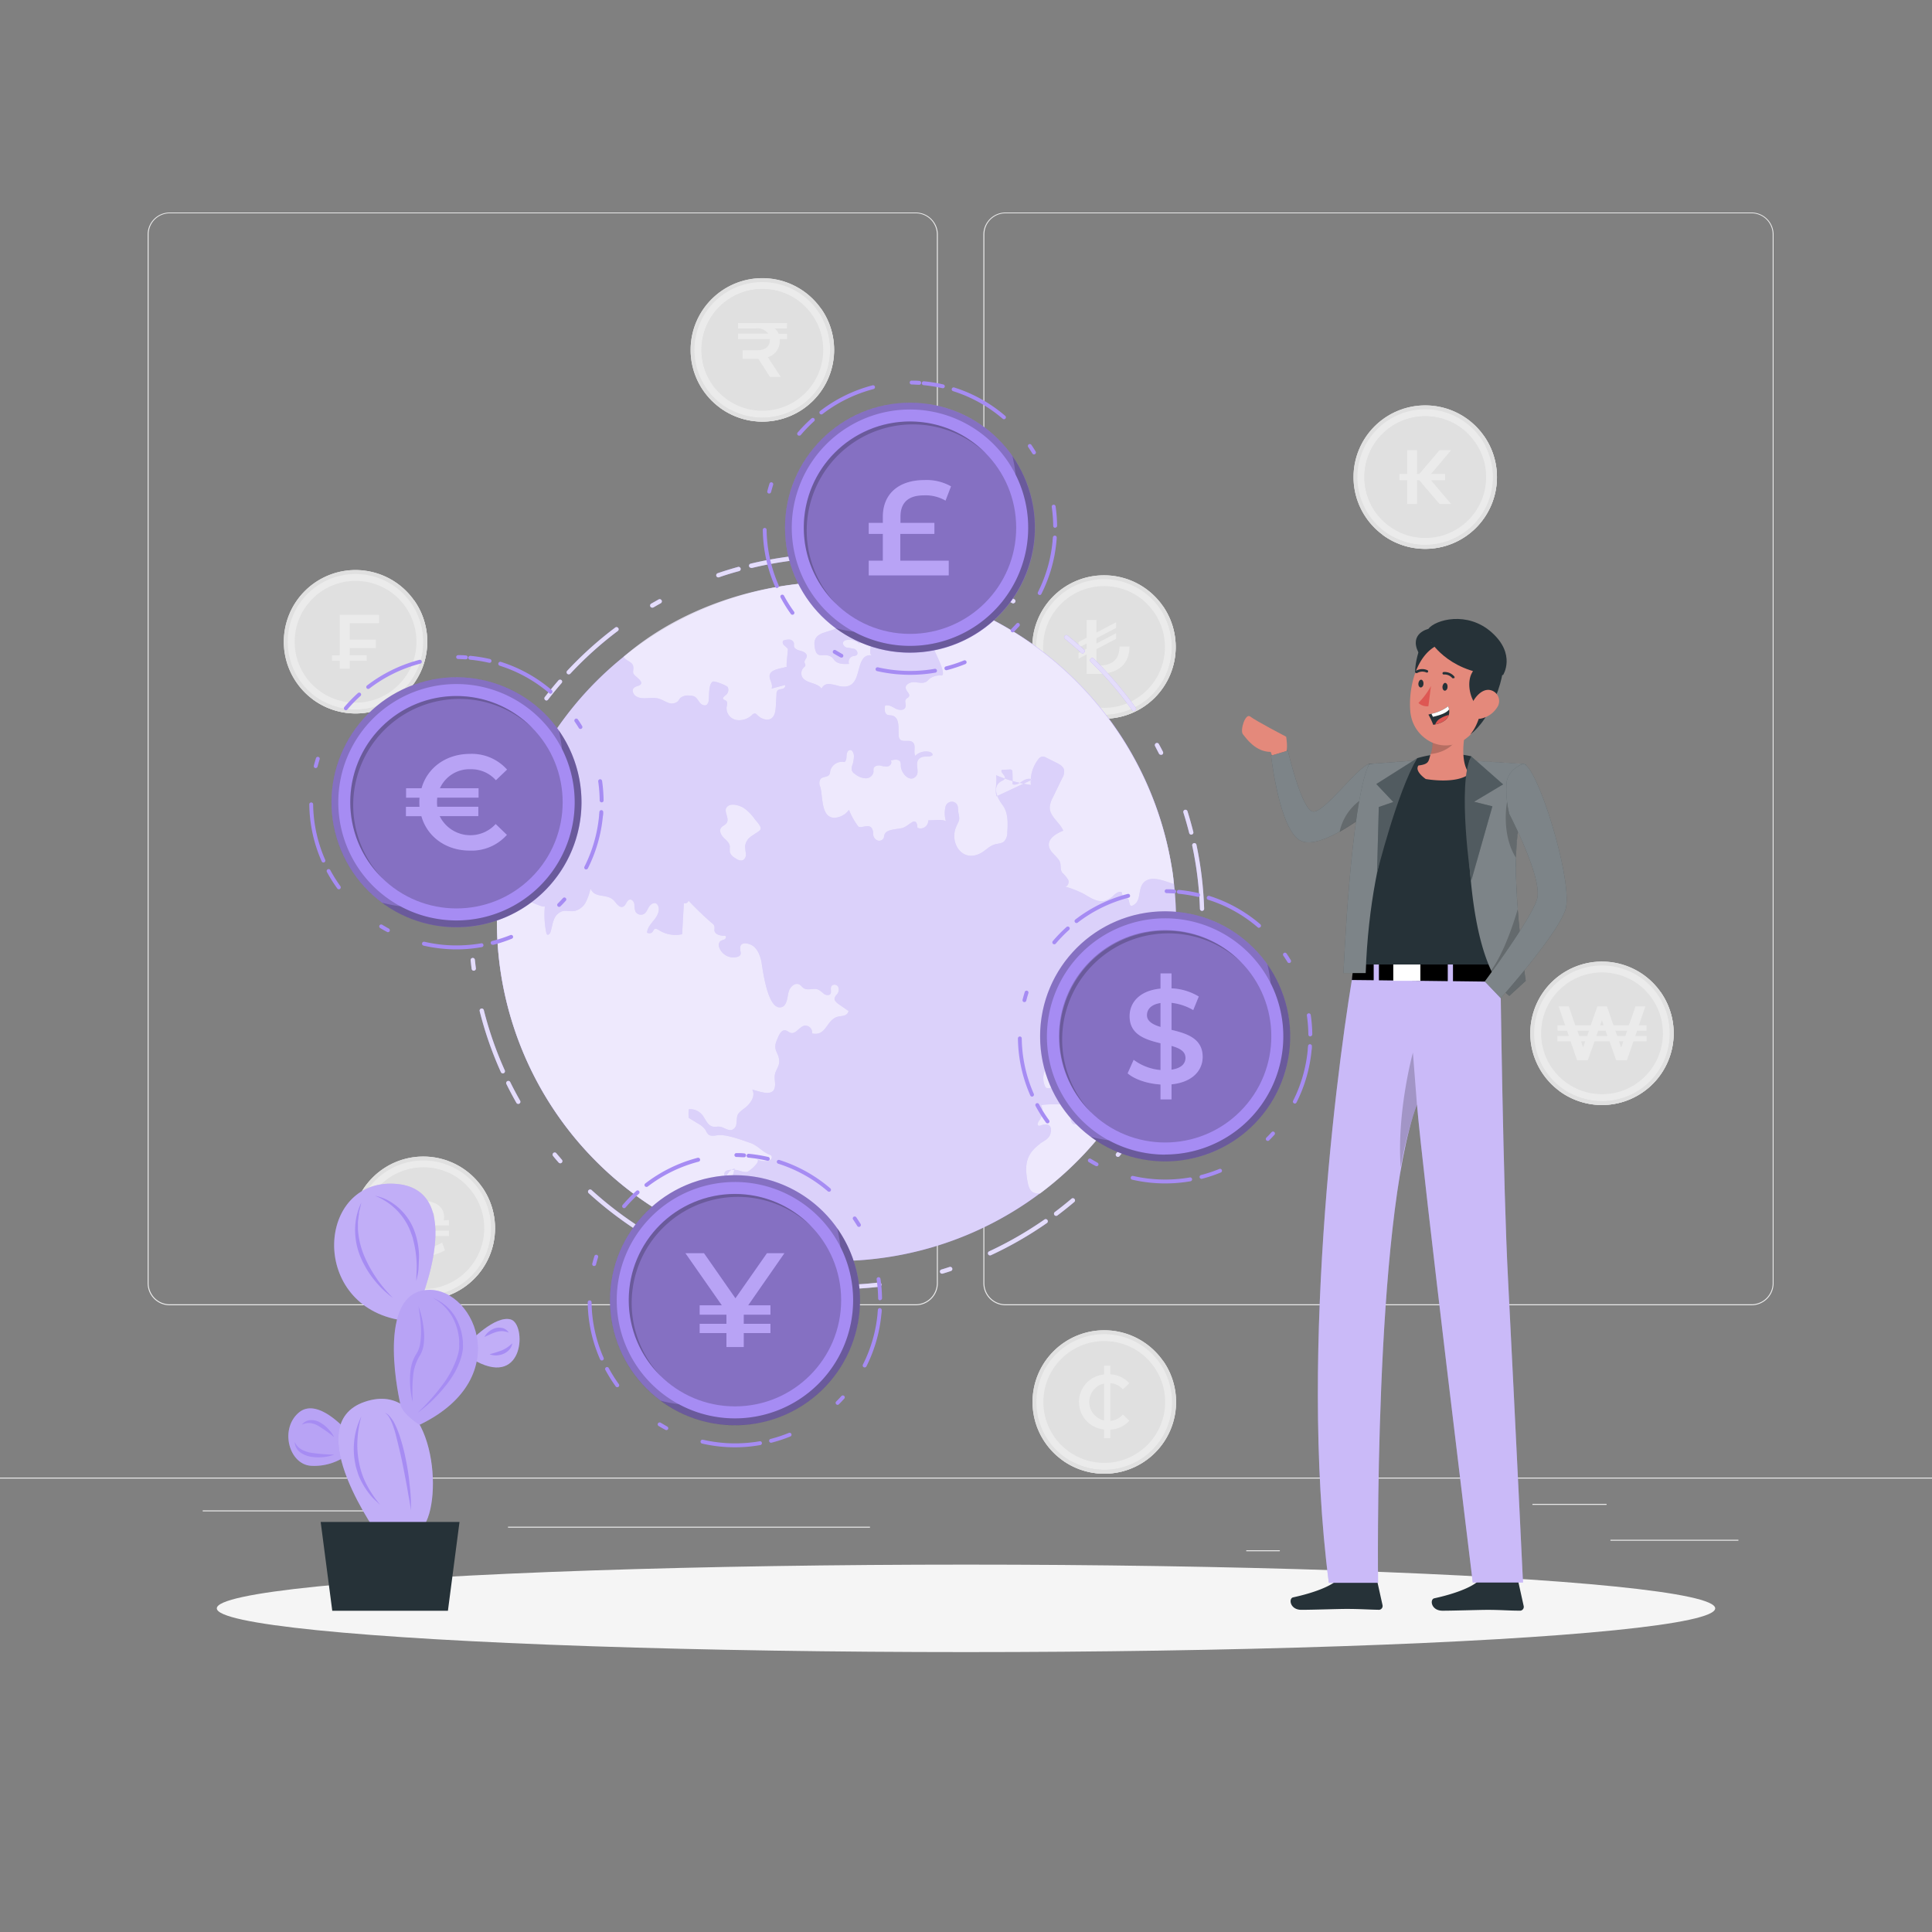 <svg xmlns="http://www.w3.org/2000/svg" viewBox="0 0 500 500"><rect x="0" y="0" width="500" height="500" fill="#808080" stroke="none"/><g id="freepik--background-complete--inject-71"><rect y="382.4" width="500" height="0.25" style="fill:#ebebeb"></rect><rect x="416.78" y="398.49" width="33.12" height="0.25" style="fill:#ebebeb"></rect><rect x="322.53" y="401.21" width="8.69" height="0.25" style="fill:#ebebeb"></rect><rect x="396.59" y="389.21" width="19.19" height="0.25" style="fill:#ebebeb"></rect><rect x="52.46" y="390.89" width="43.19" height="0.25" style="fill:#ebebeb"></rect><rect x="104.56" y="390.89" width="6.33" height="0.25" style="fill:#ebebeb"></rect><rect x="131.47" y="395.11" width="93.68" height="0.25" style="fill:#ebebeb"></rect><path d="M237,337.8H43.91a5.71,5.71,0,0,1-5.7-5.71V60.66A5.71,5.71,0,0,1,43.91,55H237a5.71,5.71,0,0,1,5.71,5.71V332.09A5.71,5.71,0,0,1,237,337.8ZM43.91,55.2a5.46,5.46,0,0,0-5.45,5.46V332.09a5.46,5.46,0,0,0,5.45,5.46H237a5.47,5.47,0,0,0,5.46-5.46V60.66A5.47,5.47,0,0,0,237,55.2Z" style="fill:#ebebeb"></path><path d="M453.31,337.8H260.21a5.72,5.72,0,0,1-5.71-5.71V60.66A5.72,5.72,0,0,1,260.21,55h193.1A5.71,5.71,0,0,1,459,60.66V332.09A5.71,5.71,0,0,1,453.31,337.8ZM260.21,55.2a5.47,5.47,0,0,0-5.46,5.46V332.09a5.47,5.47,0,0,0,5.46,5.46h193.1a5.47,5.47,0,0,0,5.46-5.46V60.66a5.47,5.47,0,0,0-5.46-5.46Z" style="fill:#ebebeb"></path><circle cx="414.6" cy="267.42" r="18.56" transform="translate(59.08 609.49) rotate(-76.72)" style="fill:#ebebeb"></circle><circle cx="414.6" cy="267.42" r="15.76" style="fill:#e0e0e0;isolation:isolate"></circle><path d="M426,256.48a15.77,15.77,0,0,0-22.29,22.29A15.76,15.76,0,1,1,426,256.48Z" style="fill:#e0e0e0;isolation:isolate"></path><path d="M414.6,248.86a18.56,18.56,0,1,0,18.55,18.56A18.56,18.56,0,0,0,414.6,248.86Zm0,36.11a17.55,17.55,0,1,1,17.54-17.55A17.54,17.54,0,0,1,414.6,285Z" style="fill:#e0e0e0;isolation:isolate"></path><path d="M429.77,256.74a20.51,20.51,0,0,1,.48,2.75,17.54,17.54,0,0,1-24,23.37,22.53,22.53,0,0,1-2.72-.53,18.56,18.56,0,0,0,26.23-25.59Z" style="fill:#e0e0e0;isolation:isolate"></path><path d="M423.69,266.74l-.48,1.36h2.93v1.39h-3.41l-1.69,4.9h-2.77l-1.73-4.9h-3.87l-1.75,4.9h-2.77l-1.69-4.9h-3.41V268.1H406l-.46-1.36h-2.47v-1.39h2l-1.69-4.9H406l1.67,4.9h4l1.73-4.9h2.47l1.69,4.9h4l1.71-4.9h2.55l-1.69,4.9h2v1.39Zm-15,1.36h2.07l.48-1.36h-3Zm1.57,1.39h-1.09l.54,1.58ZM416,268.1l-.48-1.36h-1.91l-.48,1.36Zm-1.89-2.75h.91l-.45-1.3Zm7,1.39h-3.05l.48,1.36h2.09Zm-1,2.75H419l.56,1.62Z" style="fill:#ebebeb"></path><circle cx="109.56" cy="317.87" r="18.56" style="fill:#ebebeb"></circle><circle cx="109.56" cy="317.87" r="15.76" style="fill:#e0e0e0;isolation:isolate"></circle><path d="M120.91,306.93a15.76,15.76,0,0,0-22.28,22.29,15.76,15.76,0,1,1,22.28-22.29Z" style="fill:#e0e0e0;isolation:isolate"></path><path d="M109.56,299.31a18.56,18.56,0,1,0,18.56,18.56A18.56,18.56,0,0,0,109.56,299.31Zm0,36.1a17.54,17.54,0,1,1,17.54-17.54A17.54,17.54,0,0,1,109.56,335.41Z" style="fill:#e0e0e0;isolation:isolate"></path><path d="M124.74,307.19a22.39,22.39,0,0,1,.47,2.74,17.55,17.55,0,0,1-24,23.38,20.14,20.14,0,0,1-2.72-.54,18.56,18.56,0,0,0,26.23-25.58Z" style="fill:#e0e0e0;isolation:isolate"></path><path d="M116.18,315.76v1.37H102.94v-1.37h8.7a1.22,1.22,0,0,0,.76-1c0-1.06-.88-1.89-3-1.89a9.47,9.47,0,0,0-4,.89l-.6-2a10.34,10.34,0,0,1,4.48-1c3.57,0,5.66,1.71,5.66,4.18a3.06,3.06,0,0,1-.12.9Zm-13.24,2.74h13.24v1.38h-8.52c-.58.3-1,.66-1,1.19,0,1,.9,1.82,3.07,1.82a8.71,8.71,0,0,0,4.7-1.32l.72,2a10.76,10.76,0,0,1-5.36,1.48c-3.63,0-5.7-1.67-5.7-4.16a2.65,2.65,0,0,1,.2-1h-1.39Z" style="fill:#ebebeb"></path><circle cx="92.02" cy="166.09" r="18.56" transform="translate(-90.77 217.49) rotate(-76.72)" style="fill:#ebebeb"></circle><circle cx="92.02" cy="166.09" r="15.76" style="fill:#e0e0e0;isolation:isolate"></circle><path d="M103.37,155.15a15.77,15.77,0,0,0-22.29,22.29,15.76,15.76,0,1,1,22.29-22.29Z" style="fill:#e0e0e0;isolation:isolate"></path><path d="M92,147.53a18.56,18.56,0,1,0,18.56,18.56A18.56,18.56,0,0,0,92,147.53Zm0,36.1a17.54,17.54,0,1,1,17.54-17.54A17.54,17.54,0,0,1,92,183.63Z" style="fill:#e0e0e0;isolation:isolate"></path><path d="M107.19,155.4a21.08,21.08,0,0,1,.48,2.75,17.55,17.55,0,0,1-24,23.38A20.14,20.14,0,0,1,81,181a18.56,18.56,0,0,0,26.22-25.59Z" style="fill:#e0e0e0;isolation:isolate"></path><path d="M90.52,161.29v4.24h6.73v2.19H90.52v1.87H94.9V171H90.52v2.07H87.93V171h-2v-1.4h2V159.11H98.1v2.18Z" style="fill:#ebebeb"></path><circle cx="285.72" cy="167.44" r="18.56" style="fill:#ebebeb"></circle><circle cx="285.72" cy="167.44" r="15.76" style="fill:#e0e0e0;isolation:isolate"></circle><path d="M297.07,156.5a15.77,15.77,0,0,0-22.29,22.29,15.76,15.76,0,1,1,22.29-22.29Z" style="fill:#e0e0e0;isolation:isolate"></path><path d="M285.72,148.89a18.56,18.56,0,1,0,18.55,18.55A18.55,18.55,0,0,0,285.72,148.89Zm0,36.1a17.55,17.55,0,1,1,17.54-17.55A17.54,17.54,0,0,1,285.72,185Z" style="fill:#e0e0e0;isolation:isolate"></path><path d="M300.89,156.76a20.51,20.51,0,0,1,.48,2.75,17.55,17.55,0,0,1-24,23.38,20.77,20.77,0,0,1-2.72-.54,18.56,18.56,0,0,0,26.23-25.59Z" style="fill:#e0e0e0;isolation:isolate"></path><path d="M284.07,174.42h-2.85v-5.06l-2.09,1.11V169l2.09-1.1v-1.37l-2.09,1.09v-1.45l2.09-1.12v-4.58h2.55v3.25l5.08-2.69v1.47l-5.08,2.67v1.38l5.08-2.67v1.45L283.77,168v4.22h.86c3.43,0,5.1-1.81,5.1-4.9h2.57C292.32,171.75,289.53,174.42,284.07,174.42Z" style="fill:#ebebeb"></path><circle cx="197.29" cy="90.54" r="18.56" style="fill:#ebebeb"></circle><circle cx="197.29" cy="90.54" r="15.76" style="fill:#e0e0e0;isolation:isolate"></circle><path d="M208.64,79.6a15.76,15.76,0,0,0-22.28,22.29A15.76,15.76,0,1,1,208.64,79.6Z" style="fill:#e0e0e0;isolation:isolate"></path><path d="M197.29,72a18.56,18.56,0,1,0,18.56,18.55A18.55,18.55,0,0,0,197.29,72Zm0,36.1a17.55,17.55,0,1,1,17.54-17.55A17.54,17.54,0,0,1,197.29,108.09Z" style="fill:#e0e0e0;isolation:isolate"></path><path d="M212.47,79.86a20.5,20.5,0,0,1,.47,2.75A17.54,17.54,0,0,1,189,106a18.69,18.69,0,0,1-2.72-.53,18.56,18.56,0,0,0,26.23-25.59Z" style="fill:#e0e0e0;isolation:isolate"></path><path d="M203.64,85h-3.13a3.71,3.71,0,0,1,1,1.37h2.17v1.39h-1.88a2.68,2.68,0,0,1,0,.4,4.31,4.31,0,0,1-3.08,4.29l3.34,5.1h-2.79l-3-4.67h-4.09V90.66h3.59c2.47,0,3.46-1.13,3.46-2.65v-.28H191V86.34h7.81A3.47,3.47,0,0,0,195.53,85H191v-1.4h12.69Z" style="fill:#ebebeb"></path><circle cx="368.85" cy="123.47" r="18.56" style="fill:#ebebeb"></circle><circle cx="368.85" cy="123.47" r="15.76" style="fill:#e0e0e0;isolation:isolate"></circle><path d="M380.2,112.53a15.76,15.76,0,0,0-22.28,22.29,15.76,15.76,0,1,1,22.28-22.29Z" style="fill:#e0e0e0;isolation:isolate"></path><path d="M368.85,104.92a18.56,18.56,0,1,0,18.56,18.55A18.54,18.54,0,0,0,368.85,104.92Zm0,36.1a17.55,17.55,0,1,1,17.55-17.55A17.55,17.55,0,0,1,368.85,141Z" style="fill:#e0e0e0;isolation:isolate"></path><path d="M384,112.79a20.5,20.5,0,0,1,.47,2.75,17.54,17.54,0,0,1-24,23.37,19,19,0,0,1-2.72-.53A18.56,18.56,0,0,0,384,112.79Z" style="fill:#e0e0e0;isolation:isolate"></path><path d="M370.33,124.29l5.22,6.15h-3l-5.24-6.15h-.58v6.15h-2.55v-6.15h-2v-1.63h2V116.5h2.55v6.16h.58l5.24-6.16h3l-5.22,6.16H374v1.63Z" style="fill:#ebebeb"></path><circle cx="206.43" cy="238.14" r="18.56" style="fill:#ebebeb"></circle><circle cx="206.43" cy="238.14" r="15.76" style="fill:#e0e0e0;isolation:isolate"></circle><path d="M217.78,227.2a15.76,15.76,0,0,0-22.28,22.29,15.76,15.76,0,1,1,22.28-22.29Z" style="fill:#e0e0e0;isolation:isolate"></path><path d="M206.43,219.59A18.56,18.56,0,1,0,225,238.14,18.55,18.55,0,0,0,206.43,219.59Zm0,36.1A17.55,17.55,0,1,1,224,238.14,17.54,17.54,0,0,1,206.43,255.69Z" style="fill:#e0e0e0;isolation:isolate"></path><path d="M221.61,227.46a22.22,22.22,0,0,1,.47,2.75,17.54,17.54,0,0,1-24,23.37,18.69,18.69,0,0,1-2.72-.53,18.56,18.56,0,0,0,26.23-25.59Z" style="fill:#e0e0e0;isolation:isolate"></path><path d="M212.62,237.47v1.35h2.09v1.39h-2.09v4.9h-2.14l-7.66-9.42v9.42h-2.57v-4.9h-2.1v-1.39h2.1v-1.35h-2.1v-1.4h2.1v-4.9h2.13l7.67,9.44v-9.44h2.57v4.9h2.09v1.4Z" style="fill:#ebebeb"></path><circle cx="285.78" cy="362.83" r="18.56" style="fill:#ebebeb"></circle><circle cx="285.78" cy="362.83" r="15.76" style="fill:#e0e0e0;isolation:isolate"></circle><path d="M297.13,351.89a15.77,15.77,0,0,0-22.29,22.29,15.76,15.76,0,1,1,22.29-22.29Z" style="fill:#e0e0e0;isolation:isolate"></path><path d="M285.78,344.27a18.56,18.56,0,1,0,18.55,18.56A18.56,18.56,0,0,0,285.78,344.27Zm0,36.11a17.55,17.55,0,1,1,17.54-17.55A17.54,17.54,0,0,1,285.78,380.38Z" style="fill:#e0e0e0;isolation:isolate"></path><path d="M301,352.15a20.51,20.51,0,0,1,.48,2.75,17.54,17.54,0,0,1-24,23.37,22.53,22.53,0,0,1-2.72-.53A18.56,18.56,0,0,0,301,352.15Z" style="fill:#e0e0e0;isolation:isolate"></path><path d="M290.6,366.08l1.67,1.59a6.91,6.91,0,0,1-4.92,2.31v2.21h-1.63v-2.25a7.14,7.14,0,0,1,0-14.22v-2.25h1.63v2.21a7,7,0,0,1,4.92,2.31l-1.67,1.57a4.86,4.86,0,0,0-3.25-1.61v9.76A4.8,4.8,0,0,0,290.6,366.08Zm-4.88,1.53v-9.56a4.9,4.9,0,0,0,0,9.56Z" style="fill:#ebebeb"></path></g><g id="freepik--Shadow--inject-71"><ellipse id="freepik--path--inject-71" cx="250" cy="416.24" rx="193.89" ry="11.32" style="fill:#f5f5f5"></ellipse></g><g id="freepik--Plant--inject-71"><path d="M90,370.55s-7.76-9.23-12.72-4.93-2.45,13.43,3.27,13.73A14.38,14.38,0,0,0,90,376.46Z" style="fill:#A68CF3"></path><path d="M90,370.55s-7.76-9.23-12.72-4.93-2.45,13.43,3.27,13.73A14.38,14.38,0,0,0,90,376.46Z" style="fill:#fff;opacity:0.2;isolation:isolate"></path><path d="M121.65,347.14s6.51-6.82,10.54-5.66,3.62,17.45-8.89,10.85Z" style="fill:#A68CF3"></path><path d="M121.65,347.14s6.51-6.82,10.54-5.66,3.62,17.45-8.89,10.85Z" style="fill:#fff;opacity:0.3;isolation:isolate"></path><path d="M98.39,398s-21.4-29.28-4-35.21,20.47,23.55,15.51,31.76S98.39,398,98.39,398Z" style="fill:#A68CF3"></path><path d="M108.31,338.1s13.28-30.82-6.38-31.75-21.81,30.56.82,35.13Z" style="fill:#A68CF3"></path><path d="M98.39,398s-21.4-29.28-4-35.21,20.47,23.55,15.51,31.76S98.39,398,98.39,398Z" style="fill:#fff;opacity:0.3;isolation:isolate"></path><path d="M108.31,338.1s13.28-30.82-6.38-31.75-21.81,30.56.82,35.13Z" style="fill:#fff;opacity:0.3;isolation:isolate"></path><path d="M103.6,363.34s-6.45-27.22,6-29.39,24.65,22.42-1,34.78C108.54,368.73,104.14,366,103.6,363.34Z" style="fill:#A68CF3"></path><path d="M103.6,363.34s-6.45-27.22,6-29.39,24.65,22.42-1,34.78C108.54,368.73,104.14,366,103.6,363.34Z" style="fill:#fff;opacity:0.2;isolation:isolate"></path><polygon points="82.99 393.88 118.92 393.88 115.92 416.87 85.99 416.87 82.99 393.88" style="fill:#263238"></polygon><path d="M101.67,335.9a25.52,25.52,0,0,1-5-4.88,24.73,24.73,0,0,1-3.52-6.08A18.28,18.28,0,0,1,91.9,318a16.39,16.39,0,0,1,1.61-6.78c-.13.57-.25,1.13-.39,1.69l-.21.83c0,.28,0,.57-.08.85-.06.57-.15,1.13-.2,1.7l0,1.7a21.26,21.26,0,0,0,1.44,6.58,31.62,31.62,0,0,0,3.21,6,29,29,0,0,0,2.06,2.75C100.09,334.22,100.87,335.06,101.67,335.9Z" style="fill:#A68CF3"></path><path d="M97,309.45a12.52,12.52,0,0,1,3.22,1.1,14.71,14.71,0,0,1,2.84,1.94,15.14,15.14,0,0,1,4,5.59,20,20,0,0,1,1.38,6.72c0,1.14-.07,2.28-.12,3.41s-.35,2.24-.58,3.34c0-1.14.07-2.25.1-3.37s-.06-2.23-.17-3.33a27.06,27.06,0,0,0-.56-3.26c-.14-.53-.23-1.07-.4-1.59l-.57-1.54A16.21,16.21,0,0,0,97,309.45Z" style="fill:#A68CF3"></path><path d="M112,335.9a11.7,11.7,0,0,1,6.52,6.26,14.59,14.59,0,0,1,1.22,4.5,6.57,6.57,0,0,1,.06,1.18,9.46,9.46,0,0,1,0,1.19,13,13,0,0,1-.47,2.31,19.57,19.57,0,0,1-1.88,4.26,29.48,29.48,0,0,1-2.7,3.75,37.61,37.61,0,0,1-6.65,6.27c1.1-1.06,2.17-2.13,3.16-3.27a43.33,43.33,0,0,0,2.89-3.48,24.83,24.83,0,0,0,4.22-7.81,12.08,12.08,0,0,0,.46-2.13,9.93,9.93,0,0,0,0-1.09,6.67,6.67,0,0,0,0-1.09,15,15,0,0,0-1-4.29,12.46,12.46,0,0,0-2.3-3.78A11.61,11.61,0,0,0,112,335.9Z" style="fill:#A68CF3"></path><path d="M108.31,338.1a24.45,24.45,0,0,1,1.38,6.23,15.36,15.36,0,0,1,0,3.25,7.76,7.76,0,0,1-1,3.19,12.07,12.07,0,0,0-1.81,5.76,27.4,27.4,0,0,0-.15,3.14c0,1.05,0,2.1.07,3.16a24.11,24.11,0,0,1-.69-6.35,15.42,15.42,0,0,1,.4-3.22,10,10,0,0,1,.54-1.57,11,11,0,0,1,.79-1.45,6.88,6.88,0,0,0,.93-2.79,18.47,18.47,0,0,0,.2-3.08,29.89,29.89,0,0,0-.2-3.13C108.64,340.19,108.48,339.15,108.31,338.1Z" style="fill:#A68CF3"></path><path d="M99.59,365.62a3,3,0,0,1,1.33,1,10.14,10.14,0,0,1,1,1.4,23.63,23.63,0,0,1,1.35,3.1A48.68,48.68,0,0,1,105,377.6c.45,2.19.81,4.39,1,6.61a43.79,43.79,0,0,1,.35,6.68c-.15-1.11-.32-2.2-.53-3.29s-.37-2.19-.58-3.28c-.41-2.17-.81-4.35-1.27-6.51s-1-4.32-1.53-6.44a25.25,25.25,0,0,0-1-3.11,11.17,11.17,0,0,0-.73-1.47A3.22,3.22,0,0,0,99.59,365.62Z" style="fill:#A68CF3"></path><path d="M93.51,366.57a28,28,0,0,0-1,6.07,23,23,0,0,0,.44,6,20.09,20.09,0,0,0,2,5.7,29.39,29.39,0,0,0,3.43,5.1c-.39-.34-.77-.7-1.15-1.06a11.53,11.53,0,0,1-1.1-1.11,19.87,19.87,0,0,1-3.3-5.38c-.2-.49-.32-1-.49-1.51a10.22,10.22,0,0,1-.39-1.54,19.4,19.4,0,0,1-.24-6.31A18.6,18.6,0,0,1,93.51,366.57Z" style="fill:#A68CF3"></path><path d="M126.7,350.47a27.69,27.69,0,0,0,3.18-1,8.85,8.85,0,0,0,1.39-.75,11.14,11.14,0,0,0,1.31-1.08,3.2,3.2,0,0,1-.78,1.66,4.28,4.28,0,0,1-1.52,1.08,5.16,5.16,0,0,1-1.8.4A4.2,4.2,0,0,1,126.7,350.47Z" style="fill:#A68CF3"></path><path d="M125.37,346a4.31,4.31,0,0,1,1.18-1.4,4.82,4.82,0,0,1,1.66-.88,3.75,3.75,0,0,1,1.94,0,2.71,2.71,0,0,1,1.5,1.14,6.28,6.28,0,0,0-1.64-.37,5.63,5.63,0,0,0-1.52.21,11.08,11.08,0,0,0-1.53.58Z" style="fill:#A68CF3"></path><path d="M86.48,371.92a37.8,37.8,0,0,0-4-2.84,5.41,5.41,0,0,0-2.11-.78,4,4,0,0,0-2.26.43,3,3,0,0,1,2.29-1.21,4.56,4.56,0,0,1,2.57.69,8.62,8.62,0,0,1,2,1.62A8.37,8.37,0,0,1,86.48,371.92Z" style="fill:#A68CF3"></path><path d="M86.48,376.46a11.23,11.23,0,0,1-2.92.65,12.18,12.18,0,0,1-3-.1,6.35,6.35,0,0,1-2.87-1.16,3.35,3.35,0,0,1-1.4-2.67,4.08,4.08,0,0,0,1.83,2,8.14,8.14,0,0,0,2.61.83A48.42,48.42,0,0,0,86.48,376.46Z" style="fill:#A68CF3"></path></g><g id="freepik--World--inject-71"><path d="M216.59,333.65c-3,0-6.1-.15-9.13-.44-1.81-.17-3.64-.4-5.43-.67a.57.57,0,0,1-.47-.63.56.56,0,0,1,.64-.47c1.77.27,3.57.5,5.37.67a93.85,93.85,0,0,0,11.11.4.56.56,0,0,1,0,1.11C218,333.64,217.3,333.65,216.59,333.65Zm5.43-.16a.56.56,0,0,1,0-1.11c1.83-.1,3.68-.26,5.49-.48a.55.55,0,0,1,.61.49.56.56,0,0,1-.48.62c-1.83.21-3.7.37-5.56.48Zm-30.75-3.25-.15,0L189,329.6a.55.55,0,1,1,.32-1.06l2.12.61a.55.55,0,0,1-.15,1.09Zm52.54-.61a.55.55,0,0,1-.16-1.08c.7-.21,1.4-.43,2.09-.66a.55.55,0,0,1,.35,1.05c-.7.23-1.41.46-2.12.67A.47.47,0,0,1,243.81,329.63Zm12.41-4.73a.53.53,0,0,1-.5-.32.55.55,0,0,1,.27-.73,96.07,96.07,0,0,0,14.32-8.24.55.55,0,0,1,.77.14.56.56,0,0,1-.14.77,95.58,95.58,0,0,1-14.49,8.33A.46.46,0,0,1,256.22,324.9Zm-82.51-1.45a.57.57,0,0,1-.25-.06c-1.66-.84-3.31-1.74-4.9-2.67a.55.55,0,1,1,.55-1c1.58.92,3.21,1.8,4.85,2.63a.55.55,0,0,1-.25,1.05ZM166,319.07a.53.53,0,0,1-.3-.09,96,96,0,0,1-13.29-10.13.56.56,0,1,1,.75-.82,95.11,95.11,0,0,0,13.13,10,.55.55,0,0,1,.18.76A.56.56,0,0,1,166,319.07Zm107.33-4.4a.58.58,0,0,1-.45-.22.57.57,0,0,1,.11-.78c1.47-1.1,2.92-2.26,4.31-3.44a.54.54,0,0,1,.78.07.55.55,0,0,1-.06.78c-1.41,1.19-2.88,2.36-4.36,3.48A.59.59,0,0,1,273.32,314.67ZM145,301.06a.59.59,0,0,1-.42-.19c-.49-.56-1-1.13-1.44-1.7a.55.55,0,0,1,.07-.78.54.54,0,0,1,.78.07c.47.56.95,1.13,1.43,1.68a.56.56,0,0,1-.42.92Zm144.31-1.66a.53.53,0,0,1-.35-.13.55.55,0,0,1-.08-.78c.47-.56.94-1.14,1.39-1.71a.56.56,0,0,1,.87.69c-.46.58-.93,1.16-1.4,1.73A.57.57,0,0,1,289.34,299.4Zm7.76-10.81a.51.51,0,0,1-.29-.08.55.55,0,0,1-.18-.76A93.92,93.92,0,0,0,304,273a.56.56,0,0,1,.72-.31.56.56,0,0,1,.32.72,94.86,94.86,0,0,1-7.48,14.95A.54.54,0,0,1,297.1,288.59Zm-162.94-2.9a.57.57,0,0,1-.49-.28c-.91-1.6-1.79-3.26-2.61-4.92a.56.56,0,0,1,1-.49c.81,1.64,1.68,3.28,2.58,4.86a.56.56,0,0,1-.21.76A.54.54,0,0,1,134.16,285.69Zm-4-7.9a.55.55,0,0,1-.5-.32,94.21,94.21,0,0,1-5.49-15.78.55.55,0,1,1,1.07-.28,93.87,93.87,0,0,0,5.43,15.6.57.57,0,0,1-.28.74A.59.59,0,0,1,130.14,277.79Zm175.56-7.17a.41.41,0,0,1-.19,0,.55.55,0,0,1-.34-.7c.61-1.73,1.18-3.5,1.68-5.25a.55.55,0,0,1,.69-.38.55.55,0,0,1,.38.69c-.51,1.77-1.09,3.56-1.7,5.31A.57.57,0,0,1,305.7,270.62Zm-183.08-19.4a.55.55,0,0,1-.55-.49c-.1-.73-.18-1.47-.26-2.21a.55.55,0,1,1,1.1-.12c.08.73.16,1.46.26,2.19a.56.56,0,0,1-.48.62Zm188-2.19h-.06a.56.56,0,0,1-.49-.61c0-.35.07-.7.11-1s.07-.77.1-1.15a.55.55,0,0,1,.6-.5.55.55,0,0,1,.5.6c0,.38-.06.77-.1,1.15s-.07.71-.11,1.07A.55.55,0,0,1,310.57,249Zm.49-13.29a.56.56,0,0,1-.56-.54,93,93,0,0,0-2-16.39.56.56,0,0,1,1.09-.23,94.37,94.37,0,0,1,2,16.59.56.56,0,0,1-.53.57Zm-189-3.34h0a.55.55,0,0,1-.51-.59c0-.79.12-1.58.19-2.37q.15-1.6.36-3.18a.55.55,0,0,1,.62-.48.55.55,0,0,1,.48.62c-.14,1-.25,2.09-.35,3.15-.08.78-.14,1.56-.2,2.33A.55.55,0,0,1,122.08,232.4Zm1-8.81H123a.55.55,0,0,1-.46-.63,96.11,96.11,0,0,1,4.14-16.19.56.56,0,0,1,1,.37,93.87,93.87,0,0,0-4.09,16A.56.56,0,0,1,123.11,223.59ZM308.29,216a.54.54,0,0,1-.53-.42c-.45-1.77-.95-3.55-1.5-5.3a.55.55,0,0,1,.36-.69.56.56,0,0,1,.7.36c.55,1.77,1.06,3.57,1.51,5.36a.54.54,0,0,1-.4.67A.34.34,0,0,1,308.29,216ZM131.52,197.27a.53.53,0,0,1-.24-.06.54.54,0,0,1-.25-.74c.33-.67.66-1.33,1-2a.55.55,0,0,1,.75-.24.56.56,0,0,1,.23.75c-.34.65-.67,1.31-1,2A.55.55,0,0,1,131.52,197.27Zm168.92-1.94a.55.55,0,0,1-.5-.29c-.34-.66-.68-1.3-1-1.94a.56.56,0,0,1,.22-.76.55.55,0,0,1,.75.22c.36.65.71,1.3,1.06,2a.56.56,0,0,1-.24.75A.57.57,0,0,1,300.44,195.33Zm-7-11.32a.52.52,0,0,1-.45-.24,95.13,95.13,0,0,0-10.75-12.54.56.56,0,0,1,.78-.8,96,96,0,0,1,10.87,12.7.55.55,0,0,1-.13.77A.56.56,0,0,1,293.48,184Zm-152-2.72a.54.54,0,0,1-.34-.12.56.56,0,0,1-.1-.78c1.13-1.46,2.32-2.91,3.53-4.31a.57.57,0,0,1,.79-.06.55.55,0,0,1,0,.78c-1.2,1.39-2.37,2.82-3.49,4.27A.57.57,0,0,1,141.48,181.29Zm5.74-6.77a.57.57,0,0,1-.38-.15.55.55,0,0,1,0-.78,95.49,95.49,0,0,1,12.42-11.18.54.54,0,0,1,.77.11.54.54,0,0,1-.1.77,94.69,94.69,0,0,0-12.28,11.05A.55.55,0,0,1,147.22,174.52Zm133-5.42a.55.55,0,0,1-.37-.15c-1.35-1.23-2.76-2.44-4.18-3.6a.55.55,0,1,1,.7-.86c1.44,1.17,2.86,2.4,4.23,3.64a.56.56,0,0,1,0,.79A.55.55,0,0,1,280.25,169.1ZM168.8,157.26a.54.54,0,0,1-.48-.27.56.56,0,0,1,.2-.76l1.94-1.1a.55.55,0,1,1,.53,1c-.64.35-1.28.72-1.91,1.09A.58.58,0,0,1,168.8,157.26Zm93.48-1.08a.54.54,0,0,1-.27-.07q-1-.54-1.95-1.05a.55.55,0,0,1,.52-1c.66.34,1.32.7,2,1.06a.56.56,0,0,1-.27,1Zm-12.07-5.61a.64.64,0,0,1-.2,0,92.85,92.85,0,0,0-15.89-4.49.56.56,0,0,1-.44-.65.54.54,0,0,1,.64-.44,94.81,94.81,0,0,1,16.08,4.54.57.57,0,0,1,.33.72A.56.56,0,0,1,250.21,150.57Zm-64.3-1.14a.56.56,0,0,1-.53-.37.57.57,0,0,1,.35-.71c1.75-.6,3.54-1.15,5.32-1.64a.56.56,0,0,1,.3,1.07c-1.76.48-3.53,1-5.26,1.62Zm8.51-2.47a.55.55,0,0,1-.13-1.09,94.06,94.06,0,0,1,16.53-2.44.55.55,0,1,1,.07,1.1A94.61,94.61,0,0,0,194.55,147Zm36.52-1.47h-.08c-1.81-.28-3.65-.51-5.47-.68a.56.56,0,0,1,.1-1.11c1.84.18,3.71.41,5.54.69a.55.55,0,0,1-.09,1.1Zm-6.79-.79h0l-2.2-.15a.56.56,0,0,1,.06-1.11c.74,0,1.49.1,2.23.16a.56.56,0,0,1,0,1.11Z" style="fill:#A68CF3"></path><path d="M128.6,239.08q0-4.38.36-8.64a87.87,87.87,0,0,1,86.89-79.86c.54,0,1.08,0,1.6,0a87.58,87.58,0,0,1,31.32,6.12h0a87.94,87.94,0,0,1,55.07,72.15q.48,4.44.52,9a87.88,87.88,0,1,1-175.76,1.25Z" style="fill:#A68CF3"></path><g style="opacity:0.6"><path d="M128.6,239.08q0-4.38.36-8.64a87.87,87.87,0,0,1,86.89-79.86c.54,0,1.08,0,1.6,0a87.58,87.58,0,0,1,31.32,6.12h0a87.94,87.94,0,0,1,55.07,72.15q.48,4.44.52,9a87.88,87.88,0,1,1-175.76,1.25Z" style="fill:#fff"></path></g><path d="M190.15,302.47c-1.65.16-2.4,2.19-2.73,3.85-.5,2.48-1,5-1.5,7.44,3,1.42,2.77,5.11,1.36,7.61a87.91,87.91,0,0,1-58.68-82.29q0-4.38.36-8.64a1.55,1.55,0,0,1,.22-.12c2.4-1.14,4.29.91,6.09,2.07.41.26,5.68,2.82,5.75,2.11a23.1,23.1,0,0,0,.36,6.89.75.75,0,0,0,.23.46c.34.23.73-.24.86-.64.32-1,.45-2.08.83-3.07a3.63,3.63,0,0,1,2.09-2.27c1-.32,2.13.06,3.19-.09a4.37,4.37,0,0,0,3-2.27,14.18,14.18,0,0,0,1.24-3.54c1.24,2.75,4.39,1.05,6.24,3.28.59.72,1.31,1.75,2.17,1.4s.91-1.73,1.79-1.84c.62-.07,1.07.6,1.16,1.21a6.47,6.47,0,0,0,.25,1.83,1.61,1.61,0,0,0,2.21.68c.67-.4.92-1.22,1.34-1.88s1.32-1.22,1.95-.76a1.2,1.2,0,0,1,.34.43c.61,1.17-.08,2.6-.9,3.64s-1.82,2.08-1.91,3.4A1.1,1.1,0,0,0,169,241a1.91,1.91,0,0,1,.32-.51c.34-.29.84,0,1.21.22a7.89,7.89,0,0,0,6,1.06l.45-8c.61,0,1-.06,1.2-.69a81.55,81.55,0,0,0,6.07,5.83,1.65,1.65,0,0,1,.64.77,5.29,5.29,0,0,1,0,1.05c.07,1.17,1.64,1.48,2.81,1.45.34.19.14.75-.2.94a6.68,6.68,0,0,0-1.07.44,1.51,1.51,0,0,0-.3,1.61,3.88,3.88,0,0,0,4.85,2.42,1.27,1.27,0,0,0,.59-.4c.29-.44,0-1,0-1.54-.22-2.08,2-1.6,3.06-1,1.4.78,2.18,2.84,2.44,4.32.31,1.72,1.61,13.17,5.43,11.59a1.72,1.72,0,0,0,.8-.82c.55-1,.51-2.29.92-3.4s1.66-2.11,2.69-1.54c.41.23.67.67,1.07.93,1.1.72,2.66-.15,3.85.4a10.07,10.07,0,0,1,1.43,1.1c.5.34,1.29.45,1.64,0s-.07-1.38.25-2a1.07,1.07,0,0,1,1.75.12,1.82,1.82,0,0,1-.3,2,2.48,2.48,0,0,0-.6.92c-.14.65.48,1.19,1,1.57l2.61,1.81a1.54,1.54,0,0,1-1.23,1.19c-.58.16-1.2.16-1.78.35-2.79.93-2.78,5.07-6.44,4.26a1.76,1.76,0,0,0-2-2c-1.34.33-2.21,2.24-3.54,1.86-.46-.13-.81-.53-1.28-.64-1.29-.31-1.92,1.67-2.29,2.52-1.2,2.8.67,3.14.6,5.64,0,1.14-.89,2.11-1.1,3.24s.17,2.1,0,3.15c-.38,2.87-4.18,1.13-5.86.79.91,1.63-.45,3.61-1.93,4.74-2.28,1.73-1.89,1.58-2.18,4.08a1.81,1.81,0,0,1-1.08,1.55c-1.09.39-2.15-.69-3.3-.8-.55-.06-1.11.12-1.66,0-1.44-.25-1.94-2-2.87-3.12a4,4,0,0,0-3.41-1.38,8.76,8.76,0,0,0,0,2.23l2.42,1.49a5.47,5.47,0,0,1,1.89,1.61,4.23,4.23,0,0,0,.75,1.18c.71.6,1.78.24,2.7.18,2.26-.15,5.93,1.26,8.1,2s3.12,2.4,5.26,3.13a.68.68,0,0,1,.24,1,1.55,1.55,0,0,1-1,.55,4.16,4.16,0,0,1-2.68-.44c1.06.58-2,3.14-2.6,3.27-.92.21-2.16-.49-3.1-.53-2.32-.12-3.66.34-2.14,2.86.58,1,1.26,2.2.62,3.13a1.45,1.45,0,0,0-1.7.68,3.07,3.07,0,0,0-.29,1.94,2,2,0,0,0,.48,1.23,2.72,2.72,0,0,1,.54.47c.43.65-.45,1.36-1.18,1.64" style="fill:#A68CF3;opacity:0.4;isolation:isolate"></path><path d="M267.05,201.8c-.72-.54-1.75-.1-2.5.4s-1.64,1.08-2.49.77c0-1,0-2.09-.05-3.14a.7.7,0,0,0-.16-.55.72.72,0,0,0-.56-.13l-2,.09c-.57.62,1,1.38.78,2.18-.1.36-.5.51-.83.69-2.77,1.49-1,4.58.24,6.26,1.46,1.95,1.37,4.62,1.21,7a3.31,3.31,0,0,1-.83,2.4c-.65.56-1.6.52-2.43.77-1.44.41-2.46,1.69-3.8,2.35-4.7,2.31-7.8-2.72-6.27-6.68.8-2,1.14-1.66.68-3.86-.19-.91.11-2-.84-2.62a1.68,1.68,0,0,0-2.54,1.28,7,7,0,0,0,.14,3.48c-1.39-.51-3.05-.18-4.57-.18a2,2,0,0,1-2.81,1.92c0-.69-.15-1.63-.83-1.63a1.15,1.15,0,0,0-.56.2c-.72.43-1.36,1-2.12,1.35-1.17.54-4.52.28-5,1.86-.1.27-.1.58-.2.85a1.31,1.31,0,0,1-1.56.67,1.75,1.75,0,0,1-1.14-1.36c-.08-.41,0-.84-.14-1.24-.56-2.12-2.75-.46-3.72-1a18.31,18.31,0,0,1-2.44-4.34,4.94,4.94,0,0,1-3.86,2.06c-1.69-.08-2.41-1.43-2.79-3.07s-.42-3.8-.8-5a2.08,2.08,0,0,1,.1-2c.59-.64,1.86-.4,2.3-1.16a2.28,2.28,0,0,0,.19-.81,3.1,3.1,0,0,1,3.68-2.38c.52-.34.53-1.08.56-1.7s.29-1.39.91-1.43,1,.88,1,1.59a8.18,8.18,0,0,1-.34,2.15,2.6,2.6,0,0,0-.19,1.59,2,2,0,0,0,.82.9,4.72,4.72,0,0,0,2.71,1.09,2,2,0,0,0,2.07-1.71,4.27,4.27,0,0,1,0-.8c.16-.66,1-.89,1.68-.8a6.11,6.11,0,0,0,2,.24c.67-.13,1.23-1,.75-1.5.9-.31,2.19-.47,2.54.41a2.79,2.79,0,0,1,.09.91c0,1.89,2.38,4.61,4,2.64,1-1.3-.76-3.66,1.13-4.73.9-.51,2.13-.06,3-.58.28-.33-.2-.78-.62-.89a4,4,0,0,0-3.78,1c-.54-1.1.29-2.72-.64-3.51s-2.7.14-3.39-.85a1.87,1.87,0,0,1-.25-1c-.13-1.71.4-4.83-2-5.12a3.2,3.2,0,0,1-.87-.12c-.83-.32-.82-1.48-.67-2.36.91-.39,1.88.28,2.75.74s2.25.54,2.54-.4c.22-.67-.31-1.51.14-2.06.2-.25.57-.35.74-.63.42-.66-.6-1.33-.79-2.1-.25-1.06,1.17-1.74,2.25-1.66s2.31.44,3.18-.2c.28-.21.49-.5.75-.72a4.58,4.58,0,0,1,3-.8c1.7,0-2.16-7-2.2-7.45-.29-3.23,3-5,4.93-7a20.08,20.08,0,0,0,2.45-3.65,88.66,88.66,0,0,1,54.5,67.92,29,29,0,0,1,.48,4.13c-2-.57-5.13-2.07-7.16-.85-2.59,1.55-.72,5.39-3.7,6.53-.74,0-.53-1.23-.95-1.83a2.51,2.51,0,0,0-1-.63c-.37-.19-.72-.58-.57-1-.65-.5-1.54.14-2.14.7a5.35,5.35,0,0,1-2.45,1.47c-2,.41-3.79-1-5.56-1.95a27.1,27.1,0,0,0-4.64-1.78c.76.05,1.15-1,.86-1.72a8.19,8.19,0,0,0-1.46-1.78c-.83-1-.19-2.19-.89-3.26-.86-1.34-2.52-2.28-2.66-3.86-.17-1.91,2-3.13,3.73-3.84-.94-2.17-3.5-3.65-3.5-6a6.13,6.13,0,0,1,.8-2.57q1.21-2.5,2.42-5a3.17,3.17,0,0,0,.48-2.2c-.23-.87-1.13-1.38-1.93-1.78l-2.62-1.31a2,2,0,0,0-1.16-.3,1.73,1.73,0,0,0-1,.76,9.4,9.4,0,0,0-1.87,6.58,37.38,37.38,0,0,1-9-2.52c.32,1.8-.42,3.77.14,5.45" style="fill:#A68CF3;opacity:0.4;isolation:isolate"></path><path d="M194.39,216.47a3.53,3.53,0,0,0-1.56,2.54,17.62,17.62,0,0,0,.21,1.89,1.7,1.7,0,0,1-.69,1.66c-.71.39-1.56-.1-2.22-.57a2.69,2.69,0,0,1-1.25-1.46,13.9,13.9,0,0,1,0-1.44c-.08-1-.92-1.61-1.59-2.29s-1.24-1.74-.71-2.53c.35-.52,1-.7,1.43-1.21.9-1.23-.74-2.94,0-4.06.9-1.32,3.11-.65,4.33,0a11.52,11.52,0,0,1,3,3C197.92,215,197,214.56,194.39,216.47Z" style="fill:#A68CF3;opacity:0.4;isolation:isolate"></path><path d="M161.37,170c14.7-12.76,35.22-19.32,54.48-19.45.54,0,1.08,0,1.6,0,2.55,2.86,3.89,8.29-1.14,9.31,0,.55.31.68.59,1.12.44.69-.29,1.56-1,1.87-2.48,1-5.48,1-5.09,4.31.47,4,2.36,1.46,4.43,2.9a4.43,4.43,0,0,1,.72.83c.88,1,2.43,1,3.77.92a1.53,1.53,0,0,1,1-2,2.54,2.54,0,0,0,.92-.23c.56-.41.14-1.37-.5-1.63a19.29,19.29,0,0,0-2-.35c-.66-.19-1.27-1-.87-1.54a1.17,1.17,0,0,1,.75-.41,3.76,3.76,0,0,1,3.36.93,1.58,1.58,0,0,1,1.58-1,1.56,1.56,0,0,1,1.35,1.3c.14,1-.53,2.3.34,2.76a2.19,2.19,0,0,0-2.17.68c-2,2.41-.82,8.25-6.2,7.27a18.9,18.9,0,0,0-2.56-.57,2,2,0,0,0-2.11,1.2c-1.13-1.63-4-1.28-5-3a2.12,2.12,0,0,1,.47-2.55.91.91,0,0,0,.31-.34c.12-.3-.14-.6-.19-.92-.07-.54.52-1,.59-1.51.1-.76-.78-1.25-1.53-1.44s-1.65-.47-1.8-1.22c0-.26,0-.53,0-.78a1.29,1.29,0,0,0-1.15-.93,3.8,3.8,0,0,0-1.56.23c-.34.29-.19.88.12,1.21a8.69,8.69,0,0,1,1,.92c.14.21-.56,4.77-.21,4.65-1.63.56-5.11.64-4.41,3.08.25.86.75,1.75.43,2.59q1.72-.48,3.45-.93c.28.37-.18.88-.63,1s-1,.1-1.29.45a1.39,1.39,0,0,0-.26.92l-.18,3.17c-.07,1.15-.22,2.47-1.17,3.12s-2.61.15-3.52-.8c-.22-.22-.46-.49-.77-.49a1.18,1.18,0,0,0-.73.41,4.71,4.71,0,0,1-4.13,1.25,3.1,3.1,0,0,1-2.42-3.29c.1-.56.34-1.26-.1-1.63-.25-.22-.69-.25-.81-.56s.36-.69.71-.95a1.71,1.71,0,0,0,.49-2.06c-.17-.36-3.35-1.66-3.84-1.42-1.13.55-.93,3.58-1.07,4.75a1.75,1.75,0,0,1-.5,1.23c-.58.42-1.4,0-1.84-.57s-.77-1.26-1.41-1.57a2.89,2.89,0,0,0-1.21-.21,3.11,3.11,0,0,0-2.36.58c-.28.28-.44.65-.72.93a2.4,2.4,0,0,1-2.51.31c-.84-.31-1.6-.83-2.46-1.06-1.84-.49-3.94.38-5.63-.49-.82-.42-1.4-1.59-.76-2.24s1.77-.46,1.92-1.24-1.69-1.83-2-2.48.3-1.48-.29-2.44C163.05,171.1,161.89,170.87,161.37,170Z" style="fill:#A68CF3;opacity:0.4;isolation:isolate"></path><path d="M269.29,295.87c1-.7,2.21-1.11,2.58-2.54.49-2-.56-2.79-2.51-2.07a.79.79,0,0,1-.54.08c-.56-.18-.16-1,.21-1.47a4,4,0,0,0,.47-3.79c-.11-.3,5.37-.43,6-.1,2.12,1.16.74,5.66,3.19,4.9.17-1.71.08-3.48.08-5.22l2.5-.09c-.62,0-.25-3.17,0-3.52.83-1.36,3.36-.78,3.14-3.34-.29-3.25-6.57-3.9-5.82-.18a16.4,16.4,0,0,1-6.19.83c-.05.66-.09,1.33-.13,2a1.78,1.78,0,0,1-1.62.13,5,5,0,0,1,.36-5.47c-.71-1.1.16-2.52,1-3.53-2.3-1.68-1.64-6,1.06-6.86s5.81,2.09,5,4.82a6.3,6.3,0,0,1,3.55,1.63,8.33,8.33,0,0,1,6.09-7.51c1.68-.43,3.68-.4,4.82-1.71.51-.58.77-1.34,1.24-1.95,1.08-1.36,3-1.64,4.73-1.74,1.16-.06,2.33-.08,3.49-.06a88,88,0,0,1-32.81,49.76,3.56,3.56,0,0,1-1.78-.27c-1-.53-1.29-1.77-1.49-2.87-.79-4.29-.35-7,3.14-9.63Z" style="fill:#A68CF3;opacity:0.4;isolation:isolate"></path><path d="M190.15,302.47c-1.65.16-2.4,2.19-2.73,3.85-.5,2.48-1,5-1.5,7.44,3,1.42,2.77,5.11,1.36,7.61a87.91,87.91,0,0,1-58.68-82.29q0-4.38.36-8.64a1.55,1.55,0,0,1,.22-.12c2.4-1.14,4.29.91,6.09,2.07.41.26,5.68,2.82,5.75,2.11a23.1,23.1,0,0,0,.36,6.89.75.75,0,0,0,.23.46c.34.23.73-.24.86-.64.32-1,.45-2.08.83-3.07a3.63,3.63,0,0,1,2.09-2.27c1-.32,2.13.06,3.19-.09a4.37,4.37,0,0,0,3-2.27,14.18,14.18,0,0,0,1.24-3.54c1.24,2.75,4.39,1.05,6.24,3.28.59.72,1.31,1.75,2.17,1.4s.91-1.73,1.79-1.84c.62-.07,1.07.6,1.16,1.21a6.47,6.47,0,0,0,.25,1.83,1.61,1.61,0,0,0,2.21.68c.67-.4.92-1.22,1.34-1.88s1.32-1.22,1.95-.76a1.2,1.2,0,0,1,.34.43c.61,1.17-.08,2.6-.9,3.64s-1.82,2.08-1.91,3.4A1.1,1.1,0,0,0,169,241a1.91,1.91,0,0,1,.32-.51c.34-.29.84,0,1.21.22a7.89,7.89,0,0,0,6,1.06l.45-8c.61,0,1-.06,1.2-.69a81.55,81.55,0,0,0,6.07,5.83,1.65,1.65,0,0,1,.64.77,5.29,5.29,0,0,1,0,1.05c.07,1.17,1.64,1.48,2.81,1.45.34.19.14.75-.2.94a6.68,6.68,0,0,0-1.07.44,1.51,1.51,0,0,0-.3,1.61,3.88,3.88,0,0,0,4.85,2.42,1.27,1.27,0,0,0,.59-.4c.29-.44,0-1,0-1.54-.22-2.08,2-1.6,3.06-1,1.4.78,2.18,2.84,2.44,4.32.31,1.72,1.61,13.17,5.43,11.59a1.72,1.72,0,0,0,.8-.82c.55-1,.51-2.29.92-3.4s1.66-2.11,2.69-1.54c.41.23.67.67,1.07.93,1.1.72,2.66-.15,3.85.4a10.07,10.07,0,0,1,1.43,1.1c.5.34,1.29.45,1.64,0s-.07-1.38.25-2a1.07,1.07,0,0,1,1.75.12,1.82,1.82,0,0,1-.3,2,2.48,2.48,0,0,0-.6.92c-.14.65.48,1.19,1,1.57l2.61,1.81a1.54,1.54,0,0,1-1.23,1.19c-.58.16-1.2.16-1.78.35-2.79.93-2.78,5.07-6.44,4.26a1.76,1.76,0,0,0-2-2c-1.34.33-2.21,2.24-3.54,1.86-.46-.13-.81-.53-1.28-.64-1.29-.31-1.92,1.67-2.29,2.52-1.2,2.8.67,3.14.6,5.64,0,1.14-.89,2.11-1.1,3.24s.17,2.1,0,3.15c-.38,2.87-4.18,1.13-5.86.79.91,1.63-.45,3.61-1.93,4.74-2.28,1.73-1.89,1.58-2.18,4.08a1.81,1.81,0,0,1-1.08,1.55c-1.09.39-2.15-.69-3.3-.8-.55-.06-1.11.12-1.66,0-1.44-.25-1.94-2-2.87-3.12a4,4,0,0,0-3.41-1.38,8.76,8.76,0,0,0,0,2.23l2.42,1.49a5.47,5.47,0,0,1,1.89,1.61,4.23,4.23,0,0,0,.75,1.18c.71.6,1.78.24,2.7.18,2.26-.15,5.93,1.26,8.1,2s3.12,2.4,5.26,3.13a.68.68,0,0,1,.24,1,1.55,1.55,0,0,1-1,.55,4.16,4.16,0,0,1-2.68-.44c1.06.58-2,3.14-2.6,3.27-.92.21-2.16-.49-3.1-.53-2.32-.12-3.66.34-2.14,2.86.58,1,1.26,2.2.62,3.13a1.45,1.45,0,0,0-1.7.68,3.07,3.07,0,0,0-.29,1.94,2,2,0,0,0,.48,1.23,2.72,2.72,0,0,1,.54.47c.43.65-.45,1.36-1.18,1.64" style="fill:#fff;opacity:0.7;isolation:isolate"></path><path d="M267.05,201.8c-.72-.54-1.75-.1-2.5.4s-1.64,1.08-2.49.77c0-1,0-2.09-.05-3.14a.7.7,0,0,0-.16-.55.72.72,0,0,0-.56-.13l-2,.09c-.57.62,1,1.38.78,2.18-.1.36-.5.51-.83.69-2.77,1.49-1,4.58.24,6.26,1.46,1.95,1.37,4.62,1.21,7a3.31,3.31,0,0,1-.83,2.4c-.65.56-1.6.52-2.43.77-1.44.41-2.46,1.69-3.8,2.35-4.7,2.31-7.8-2.72-6.27-6.68.8-2,1.14-1.66.68-3.86-.19-.91.11-2-.84-2.62a1.68,1.68,0,0,0-2.54,1.28,7,7,0,0,0,.14,3.48c-1.39-.51-3.05-.18-4.57-.18a2,2,0,0,1-2.81,1.92c0-.69-.15-1.63-.83-1.63a1.15,1.15,0,0,0-.56.2c-.72.43-1.36,1-2.12,1.35-1.17.54-4.52.28-5,1.86-.1.27-.1.58-.2.85a1.31,1.31,0,0,1-1.56.67,1.75,1.75,0,0,1-1.14-1.36c-.08-.41,0-.84-.14-1.24-.56-2.12-2.75-.46-3.72-1a18.31,18.31,0,0,1-2.44-4.34,4.94,4.94,0,0,1-3.86,2.06c-1.69-.08-2.41-1.43-2.79-3.07s-.42-3.8-.8-5a2.08,2.08,0,0,1,.1-2c.59-.64,1.86-.4,2.3-1.16a2.28,2.28,0,0,0,.19-.81,3.1,3.1,0,0,1,3.68-2.38c.52-.34.53-1.08.56-1.7s.29-1.39.91-1.43,1,.88,1,1.59a8.18,8.18,0,0,1-.34,2.15,2.6,2.6,0,0,0-.19,1.59,2,2,0,0,0,.82.9,4.72,4.72,0,0,0,2.71,1.09,2,2,0,0,0,2.07-1.71,4.27,4.27,0,0,1,0-.8c.16-.66,1-.89,1.68-.8a6.11,6.11,0,0,0,2,.24c.67-.13,1.23-1,.75-1.5.9-.31,2.19-.47,2.54.41a2.79,2.79,0,0,1,.09.91c0,1.89,2.38,4.61,4,2.64,1-1.3-.76-3.66,1.13-4.73.9-.51,2.13-.06,3-.58.28-.33-.2-.78-.62-.89a4,4,0,0,0-3.78,1c-.54-1.1.29-2.72-.64-3.51s-2.7.14-3.39-.85a1.87,1.87,0,0,1-.25-1c-.13-1.71.4-4.83-2-5.12a3.2,3.2,0,0,1-.87-.12c-.83-.32-.82-1.48-.67-2.36.91-.39,1.88.28,2.75.74s2.25.54,2.54-.4c.22-.67-.31-1.51.14-2.06.2-.25.57-.35.74-.63.42-.66-.6-1.33-.79-2.1-.25-1.06,1.17-1.74,2.25-1.66s2.31.44,3.18-.2c.28-.21.49-.5.75-.72a4.58,4.58,0,0,1,3-.8c1.7,0-2.16-7-2.2-7.45-.29-3.23,3-5,4.93-7a20.08,20.08,0,0,0,2.45-3.65,88.66,88.66,0,0,1,54.5,67.92,29,29,0,0,1,.48,4.13c-2-.57-5.13-2.07-7.16-.85-2.59,1.55-.72,5.39-3.7,6.53-.74,0-.53-1.23-.95-1.83a2.51,2.51,0,0,0-1-.63c-.37-.19-.72-.58-.57-1-.65-.5-1.54.14-2.14.7a5.35,5.35,0,0,1-2.45,1.47c-2,.41-3.79-1-5.56-1.95a27.1,27.1,0,0,0-4.64-1.78c.76.05,1.15-1,.86-1.72a8.19,8.19,0,0,0-1.46-1.78c-.83-1-.19-2.19-.89-3.26-.86-1.34-2.52-2.28-2.66-3.86-.17-1.91,2-3.13,3.73-3.84-.94-2.17-3.5-3.65-3.5-6a6.13,6.13,0,0,1,.8-2.57q1.21-2.5,2.42-5a3.17,3.17,0,0,0,.48-2.2c-.23-.87-1.13-1.38-1.93-1.78l-2.62-1.31a2,2,0,0,0-1.16-.3,1.73,1.73,0,0,0-1,.76,9.4,9.4,0,0,0-1.87,6.58,37.38,37.38,0,0,1-9-2.52c.32,1.8-.42,3.77.14,5.45" style="fill:#fff;opacity:0.7;isolation:isolate"></path><path d="M194.39,216.47a3.53,3.53,0,0,0-1.56,2.54,17.62,17.62,0,0,0,.21,1.89,1.7,1.7,0,0,1-.69,1.66c-.71.39-1.56-.1-2.22-.57a2.69,2.69,0,0,1-1.25-1.46,13.9,13.9,0,0,1,0-1.44c-.08-1-.92-1.61-1.59-2.29s-1.24-1.74-.71-2.53c.35-.52,1-.7,1.43-1.21.9-1.23-.74-2.94,0-4.06.9-1.32,3.11-.65,4.33,0a11.52,11.52,0,0,1,3,3C197.92,215,197,214.56,194.39,216.47Z" style="fill:#fff;opacity:0.7;isolation:isolate"></path><path d="M161.37,170c14.7-12.76,35.22-19.32,54.48-19.45.54,0,1.08,0,1.6,0,2.55,2.86,3.89,8.29-1.14,9.31,0,.55.31.68.59,1.12.44.69-.29,1.56-1,1.87-2.48,1-5.48,1-5.09,4.31.47,4,2.36,1.46,4.43,2.9a4.43,4.43,0,0,1,.72.83c.88,1,2.43,1,3.77.92a1.53,1.53,0,0,1,1-2,2.54,2.54,0,0,0,.92-.23c.56-.41.14-1.37-.5-1.63a19.29,19.29,0,0,0-2-.35c-.66-.19-1.27-1-.87-1.54a1.17,1.17,0,0,1,.75-.41,3.76,3.76,0,0,1,3.36.93,1.58,1.58,0,0,1,1.58-1,1.56,1.56,0,0,1,1.35,1.3c.14,1-.53,2.3.34,2.76a2.19,2.19,0,0,0-2.17.68c-2,2.41-.82,8.25-6.2,7.27a18.9,18.9,0,0,0-2.56-.57,2,2,0,0,0-2.11,1.2c-1.13-1.63-4-1.28-5-3a2.12,2.12,0,0,1,.47-2.55.91.91,0,0,0,.31-.34c.12-.3-.14-.6-.19-.92-.07-.54.52-1,.59-1.51.1-.76-.78-1.25-1.53-1.44s-1.65-.47-1.8-1.22c0-.26,0-.53,0-.78a1.29,1.29,0,0,0-1.15-.93,3.8,3.8,0,0,0-1.56.23c-.34.29-.19.88.12,1.21a8.69,8.69,0,0,1,1,.92c.14.21-.56,4.77-.21,4.65-1.63.56-5.11.64-4.41,3.08.25.86.75,1.75.43,2.59q1.72-.48,3.45-.93c.28.37-.18.88-.63,1s-1,.1-1.29.45a1.39,1.39,0,0,0-.26.92l-.18,3.17c-.07,1.15-.22,2.47-1.17,3.12s-2.61.15-3.52-.8c-.22-.22-.46-.49-.77-.49a1.18,1.18,0,0,0-.73.41,4.71,4.71,0,0,1-4.13,1.25,3.1,3.1,0,0,1-2.42-3.29c.1-.56.34-1.26-.1-1.63-.25-.22-.69-.25-.81-.56s.36-.69.71-.95a1.71,1.71,0,0,0,.49-2.06c-.17-.36-3.35-1.66-3.84-1.42-1.13.55-.93,3.58-1.07,4.75a1.75,1.75,0,0,1-.5,1.23c-.58.42-1.4,0-1.84-.57s-.77-1.26-1.41-1.57a2.89,2.89,0,0,0-1.21-.21,3.11,3.11,0,0,0-2.36.58c-.28.28-.44.65-.72.93a2.4,2.4,0,0,1-2.51.31c-.84-.31-1.6-.83-2.46-1.06-1.84-.49-3.94.38-5.63-.49-.82-.42-1.4-1.59-.76-2.24s1.77-.46,1.92-1.24-1.69-1.83-2-2.48.3-1.48-.29-2.44C163.05,171.1,161.89,170.87,161.37,170Z" style="fill:#fff;opacity:0.7;isolation:isolate"></path><path d="M269.29,295.87c1-.7,2.21-1.11,2.58-2.54.49-2-.56-2.79-2.51-2.07a.79.79,0,0,1-.54.08c-.56-.18-.16-1,.21-1.47a4,4,0,0,0,.47-3.79c-.11-.3,5.37-.43,6-.1,2.12,1.16.74,5.66,3.19,4.9.17-1.71.08-3.48.08-5.22l2.5-.09c-.62,0-.25-3.17,0-3.52.83-1.36,3.36-.78,3.14-3.34-.29-3.25-6.57-3.9-5.82-.18a16.4,16.4,0,0,1-6.19.83c-.05.66-.09,1.33-.13,2a1.78,1.78,0,0,1-1.62.13,5,5,0,0,1,.36-5.47c-.71-1.1.16-2.52,1-3.53-2.3-1.68-1.64-6,1.06-6.86s5.81,2.09,5,4.82a6.3,6.3,0,0,1,3.55,1.63,8.33,8.33,0,0,1,6.09-7.51c1.68-.43,3.68-.4,4.82-1.71.51-.58.77-1.34,1.24-1.95,1.08-1.36,3-1.64,4.73-1.74,1.16-.06,2.33-.08,3.49-.06a88,88,0,0,1-32.81,49.76,3.56,3.56,0,0,1-1.78-.27c-1-.53-1.29-1.77-1.49-2.87-.79-4.29-.35-7,3.14-9.63Z" style="fill:#fff;opacity:0.7;isolation:isolate"></path><g style="opacity:0.7;isolation:isolate"><path d="M216.59,333.65c-3,0-6.1-.15-9.13-.44-1.81-.17-3.64-.4-5.43-.67a.57.57,0,0,1-.47-.63.56.56,0,0,1,.64-.47c1.77.27,3.57.5,5.37.67a93.85,93.85,0,0,0,11.11.4.56.56,0,0,1,0,1.11C218,333.64,217.3,333.65,216.59,333.65Zm5.43-.16a.56.56,0,0,1,0-1.11c1.83-.1,3.68-.26,5.49-.48a.55.55,0,0,1,.61.49.56.56,0,0,1-.48.62c-1.83.21-3.7.37-5.56.48Zm-30.75-3.25-.15,0L189,329.6a.55.55,0,1,1,.32-1.06l2.12.61a.55.55,0,0,1-.15,1.09Zm52.54-.61a.55.55,0,0,1-.16-1.08c.7-.21,1.4-.43,2.09-.66a.55.55,0,0,1,.35,1.05c-.7.23-1.41.46-2.12.67A.47.47,0,0,1,243.81,329.63Zm12.41-4.73a.53.53,0,0,1-.5-.32.55.55,0,0,1,.27-.73,96.07,96.07,0,0,0,14.32-8.24.55.55,0,0,1,.77.14.56.56,0,0,1-.14.77,95.58,95.58,0,0,1-14.49,8.33A.46.46,0,0,1,256.22,324.9Zm-82.51-1.45a.57.57,0,0,1-.25-.06c-1.66-.84-3.31-1.74-4.9-2.67a.55.55,0,1,1,.55-1c1.58.92,3.21,1.8,4.85,2.63a.55.55,0,0,1-.25,1.05ZM166,319.07a.53.53,0,0,1-.3-.09,96,96,0,0,1-13.29-10.13.56.56,0,1,1,.75-.82,95.11,95.11,0,0,0,13.13,10,.55.55,0,0,1,.18.76A.56.56,0,0,1,166,319.07Zm107.33-4.4a.58.58,0,0,1-.45-.22.57.57,0,0,1,.11-.78c1.47-1.1,2.92-2.26,4.31-3.44a.54.54,0,0,1,.78.07.55.55,0,0,1-.06.78c-1.41,1.19-2.88,2.36-4.36,3.48A.59.59,0,0,1,273.32,314.67ZM145,301.06a.59.59,0,0,1-.42-.19c-.49-.56-1-1.13-1.44-1.7a.55.55,0,0,1,.07-.78.54.54,0,0,1,.78.07c.47.56.95,1.13,1.43,1.68a.56.56,0,0,1-.42.92Zm144.31-1.66a.53.53,0,0,1-.35-.13.55.55,0,0,1-.08-.78c.47-.56.94-1.14,1.39-1.71a.56.56,0,0,1,.87.69c-.46.58-.93,1.16-1.4,1.73A.57.57,0,0,1,289.34,299.4Zm7.76-10.81a.51.51,0,0,1-.29-.08.55.55,0,0,1-.18-.76A93.92,93.92,0,0,0,304,273a.56.56,0,0,1,.72-.31.56.56,0,0,1,.32.72,94.86,94.86,0,0,1-7.48,14.95A.54.54,0,0,1,297.1,288.59Zm-162.94-2.9a.57.57,0,0,1-.49-.28c-.91-1.6-1.79-3.26-2.61-4.92a.56.56,0,0,1,1-.49c.81,1.64,1.68,3.28,2.58,4.86a.56.56,0,0,1-.21.76A.54.54,0,0,1,134.16,285.69Zm-4-7.9a.55.55,0,0,1-.5-.32,94.21,94.21,0,0,1-5.49-15.78.55.55,0,1,1,1.07-.28,93.87,93.87,0,0,0,5.43,15.6.57.57,0,0,1-.28.74A.59.59,0,0,1,130.14,277.79Zm175.56-7.17a.41.41,0,0,1-.19,0,.55.55,0,0,1-.34-.7c.61-1.73,1.18-3.5,1.68-5.25a.55.55,0,0,1,.69-.38.55.55,0,0,1,.38.69c-.51,1.77-1.09,3.56-1.7,5.31A.57.57,0,0,1,305.7,270.62Zm-183.08-19.4a.55.55,0,0,1-.55-.49c-.1-.73-.18-1.47-.26-2.21a.55.55,0,1,1,1.1-.12c.08.73.16,1.46.26,2.19a.56.56,0,0,1-.48.62Zm188-2.19h-.06a.56.56,0,0,1-.49-.61c0-.35.07-.7.11-1s.07-.77.1-1.15a.55.55,0,0,1,.6-.5.55.55,0,0,1,.5.6c0,.38-.06.77-.1,1.15s-.07.71-.11,1.07A.55.55,0,0,1,310.57,249Zm.49-13.29a.56.56,0,0,1-.56-.54,93,93,0,0,0-2-16.39.56.56,0,0,1,1.09-.23,94.37,94.37,0,0,1,2,16.59.56.56,0,0,1-.53.57Zm-189-3.34h0a.55.55,0,0,1-.51-.59c0-.79.12-1.58.19-2.37q.15-1.6.36-3.18a.55.55,0,0,1,.62-.48.55.55,0,0,1,.48.62c-.14,1-.25,2.09-.35,3.15-.08.78-.14,1.56-.2,2.33A.55.55,0,0,1,122.08,232.4Zm1-8.81H123a.55.55,0,0,1-.46-.63,96.11,96.11,0,0,1,4.14-16.19.56.56,0,0,1,1,.37,93.87,93.87,0,0,0-4.09,16A.56.56,0,0,1,123.11,223.59ZM308.29,216a.54.54,0,0,1-.53-.42c-.45-1.77-.95-3.55-1.5-5.3a.55.55,0,0,1,.36-.69.56.56,0,0,1,.7.36c.55,1.77,1.06,3.57,1.51,5.36a.54.54,0,0,1-.4.67A.34.34,0,0,1,308.29,216ZM131.52,197.27a.53.53,0,0,1-.24-.06.54.54,0,0,1-.25-.74c.33-.67.66-1.33,1-2a.55.55,0,0,1,.75-.24.56.56,0,0,1,.23.75c-.34.65-.67,1.31-1,2A.55.55,0,0,1,131.52,197.27Zm168.92-1.94a.55.55,0,0,1-.5-.29c-.34-.66-.68-1.3-1-1.94a.56.56,0,0,1,.22-.76.55.55,0,0,1,.75.22c.36.65.71,1.3,1.06,2a.56.56,0,0,1-.24.75A.57.57,0,0,1,300.44,195.33Zm-7-11.32a.52.52,0,0,1-.45-.24,95.13,95.13,0,0,0-10.75-12.54.56.56,0,0,1,.78-.8,96,96,0,0,1,10.87,12.7.55.55,0,0,1-.13.77A.56.56,0,0,1,293.48,184Zm-152-2.72a.54.54,0,0,1-.34-.12.56.56,0,0,1-.1-.78c1.13-1.46,2.32-2.91,3.53-4.31a.57.57,0,0,1,.79-.06.55.55,0,0,1,0,.78c-1.2,1.39-2.37,2.82-3.49,4.27A.57.57,0,0,1,141.48,181.29Zm5.74-6.77a.57.57,0,0,1-.38-.15.55.55,0,0,1,0-.78,95.49,95.49,0,0,1,12.42-11.18.54.54,0,0,1,.77.11.54.54,0,0,1-.1.77,94.69,94.69,0,0,0-12.28,11.05A.55.55,0,0,1,147.22,174.52Zm133-5.42a.55.55,0,0,1-.37-.15c-1.35-1.23-2.76-2.44-4.18-3.6a.55.55,0,1,1,.7-.86c1.44,1.17,2.86,2.4,4.23,3.64a.56.56,0,0,1,0,.79A.55.55,0,0,1,280.25,169.1ZM168.8,157.26a.54.54,0,0,1-.48-.27.56.56,0,0,1,.2-.76l1.94-1.1a.55.55,0,1,1,.53,1c-.64.35-1.28.72-1.91,1.09A.58.58,0,0,1,168.8,157.26Zm93.48-1.08a.54.54,0,0,1-.27-.07q-1-.54-1.95-1.05a.55.55,0,0,1,.52-1c.66.34,1.32.7,2,1.06a.56.56,0,0,1-.27,1Zm-12.07-5.61a.64.64,0,0,1-.2,0,92.85,92.85,0,0,0-15.89-4.49.56.56,0,0,1-.44-.65.54.54,0,0,1,.64-.44,94.81,94.81,0,0,1,16.08,4.54.57.57,0,0,1,.33.72A.56.56,0,0,1,250.21,150.57Zm-64.3-1.14a.56.56,0,0,1-.53-.37.57.57,0,0,1,.35-.71c1.75-.6,3.54-1.15,5.32-1.64a.56.56,0,0,1,.3,1.07c-1.76.48-3.53,1-5.26,1.62Zm8.51-2.47a.55.55,0,0,1-.13-1.09,94.06,94.06,0,0,1,16.53-2.44.55.55,0,1,1,.07,1.1A94.61,94.61,0,0,0,194.55,147Zm36.52-1.47h-.08c-1.81-.28-3.65-.51-5.47-.68a.56.56,0,0,1,.1-1.11c1.84.18,3.71.41,5.54.69a.55.55,0,0,1-.09,1.1Zm-6.79-.79h0l-2.2-.15a.56.56,0,0,1,.06-1.11c.74,0,1.49.1,2.23.16a.56.56,0,0,1,0,1.11Z" style="fill:#fff"></path></g></g><g id="freepik--Currency--inject-71"><circle cx="118.14" cy="207.62" r="32.35" transform="translate(-70.46 61.02) rotate(-22.5)" style="fill:#A68CF3"></circle><circle cx="118.14" cy="207.62" r="27.48" transform="translate(-112.21 144.35) rotate(-45)" style="opacity:0.2;isolation:isolate"></circle><path d="M137.93,188.55a27.48,27.48,0,0,0-38.85,38.86,27.48,27.48,0,1,1,38.85-38.86Z" style="opacity:0.2;isolation:isolate"></path><path d="M118.14,175.27a32.36,32.36,0,1,0,32.36,32.35A32.35,32.35,0,0,0,118.14,175.27Zm0,62.94a30.59,30.59,0,1,1,30.59-30.59A30.58,30.58,0,0,1,118.14,238.21Z" style="opacity:0.2;isolation:isolate"></path><path d="M144.6,189a37.42,37.42,0,0,1,.83,4.79,30.6,30.6,0,0,1-41.82,40.76,37.14,37.14,0,0,1-4.74-.94A32.36,32.36,0,0,0,144.6,189Z" style="opacity:0.2;isolation:isolate"></path><path d="M128.3,213.28l2.88,2.78a12.2,12.2,0,0,1-9.62,4.07c-6.14,0-11-3.58-12.5-8.9h-4V208.8h3.51a17.42,17.42,0,0,1,0-2.36H105.1V204h4c1.49-5.31,6.36-8.89,12.5-8.89a12.2,12.2,0,0,1,9.62,4.06l-2.88,2.75a8.54,8.54,0,0,0-6.49-2.85,8.38,8.38,0,0,0-8,4.93h10v2.43H113.16a11.17,11.17,0,0,0-.07,1.18,11,11,0,0,0,.07,1.18h10.63v2.43h-10a8.85,8.85,0,0,0,14.48,2.05Z" style="fill:#A68CF3"></path><g style="opacity:0.2"><path d="M128.3,213.28l2.88,2.78a12.2,12.2,0,0,1-9.62,4.07c-6.14,0-11-3.58-12.5-8.9h-4V208.8h3.51a17.42,17.42,0,0,1,0-2.36H105.1V204h4c1.49-5.31,6.36-8.89,12.5-8.89a12.2,12.2,0,0,1,9.62,4.06l-2.88,2.75a8.54,8.54,0,0,0-6.49-2.85,8.38,8.38,0,0,0-8,4.93h10v2.43H113.16a11.17,11.17,0,0,0-.07,1.18,11,11,0,0,0,.07,1.18h10.63v2.43h-10a8.85,8.85,0,0,0,14.48,2.05Z" style="fill:#fff"></path></g><path d="M118.19,245.7c-1.21,0-2.44-.06-3.65-.18a38.49,38.49,0,0,1-4.92-.79.5.5,0,1,1,.22-1,38.55,38.55,0,0,0,4.79.78,37.68,37.68,0,0,0,9.9-.38.48.48,0,0,1,.58.4.49.49,0,0,1-.4.58A37.53,37.53,0,0,1,118.19,245.7Zm9.36-1.19a.5.5,0,0,1-.12-1A36.5,36.5,0,0,0,132.1,242a.5.5,0,0,1,.38.93,38.54,38.54,0,0,1-4.8,1.59Zm-27.16-3.27a.46.46,0,0,1-.23-.06c-.6-.32-1.19-.65-1.77-1a.5.5,0,0,1,.52-.86c.56.34,1.14.67,1.72,1a.51.51,0,0,1,.2.68A.49.49,0,0,1,100.39,241.24Zm44.31-6.54a.47.47,0,0,1-.35-.15.5.5,0,0,1,0-.71c.46-.46.92-.94,1.36-1.43a.5.5,0,0,1,.74.67c-.45.5-.92,1-1.4,1.47A.47.47,0,0,1,144.7,234.7Zm-57-4.55a.52.52,0,0,1-.41-.21,38.07,38.07,0,0,1-2.69-4.29.49.49,0,0,1,.2-.67.5.5,0,0,1,.68.2,38.37,38.37,0,0,0,2.62,4.17.51.51,0,0,1-.11.7A.46.46,0,0,1,87.71,230.15Zm64-5.13a.64.64,0,0,1-.23-.05.51.51,0,0,1-.22-.67,36.93,36.93,0,0,0,3.79-13.17c0-.34.06-.68.08-1a.5.5,0,0,1,1,.07c0,.35,0,.7-.09,1a38,38,0,0,1-3.88,13.52A.51.51,0,0,1,151.71,225Zm-68-1.8a.49.49,0,0,1-.45-.3,37.61,37.61,0,0,1-3.21-14.75.5.5,0,0,1,.5-.5h0a.49.49,0,0,1,.5.49,36.77,36.77,0,0,0,3.12,14.36.5.5,0,0,1-.25.66A.52.52,0,0,1,83.73,223.22Zm72-15.57a.51.51,0,0,1-.5-.49,38.23,38.23,0,0,0-.38-4.91.5.5,0,1,1,1-.15,38.62,38.62,0,0,1,.39,5.05.49.49,0,0,1-.49.5Zm-74-8.88-.12,0a.5.5,0,0,1-.36-.61c.16-.65.35-1.3.55-1.94a.5.5,0,0,1,.63-.33.49.49,0,0,1,.32.63q-.28.93-.54,1.89A.49.49,0,0,1,81.75,198.77Zm68.53-10.11a.52.52,0,0,1-.43-.24c-.34-.57-.7-1.12-1.07-1.66a.5.5,0,0,1,.83-.57c.38.56.75,1.13,1.1,1.71a.5.5,0,0,1-.17.68A.5.5,0,0,1,150.28,188.66ZM89.5,183.81a.49.49,0,0,1-.32-.12.51.51,0,0,1-.06-.71,39,39,0,0,1,3.53-3.63.5.5,0,0,1,.67.74,37.08,37.08,0,0,0-3.44,3.54A.49.49,0,0,1,89.5,183.81Zm53-4.26a.49.49,0,0,1-.32-.12,36.71,36.71,0,0,0-12.85-7.14.5.5,0,0,1,.3-1,37.64,37.64,0,0,1,13.2,7.34.51.51,0,0,1,0,.71A.52.52,0,0,1,142.54,179.55ZM95.29,178.3a.5.5,0,0,1-.31-.89,38,38,0,0,1,13.56-6.64.51.51,0,0,1,.61.36.5.5,0,0,1-.36.61,37,37,0,0,0-13.2,6.46A.49.49,0,0,1,95.29,178.3Zm31.34-6.78h-.11a37.73,37.73,0,0,0-4.87-.79.51.51,0,0,1-.45-.55.5.5,0,0,1,.55-.45,39.61,39.61,0,0,1,5,.81.5.5,0,0,1-.11,1Zm-6.07-.89h0c-.66,0-1.32-.07-2-.08a.5.5,0,0,1,0-1h0c.67,0,1.34,0,2,.08a.5.5,0,0,1,0,1Z" style="fill:#A68CF3"></path><circle cx="301.54" cy="268.2" r="32.35" style="fill:#A68CF3"></circle><circle cx="301.54" cy="268.2" r="27.48" transform="translate(-101.33 291.77) rotate(-45)" style="opacity:0.2;isolation:isolate"></circle><path d="M321.33,249.13A27.49,27.49,0,0,0,282.47,288a27.48,27.48,0,1,1,38.86-38.86Z" style="opacity:0.2;isolation:isolate"></path><path d="M301.54,235.84a32.36,32.36,0,1,0,32.35,32.36A32.36,32.36,0,0,0,301.54,235.84Zm0,63a30.59,30.59,0,1,1,30.58-30.59A30.59,30.59,0,0,1,301.54,298.79Z" style="opacity:0.2;isolation:isolate"></path><path d="M328,249.57a36.17,36.17,0,0,1,.82,4.8A30.59,30.59,0,0,1,287,295.12a37.12,37.12,0,0,1-4.74-.93A32.36,32.36,0,0,0,328,249.57Z" style="opacity:0.2;isolation:isolate"></path><path d="M303.19,280.63v3.89h-2.85v-3.85c-3.4-.21-6.7-1.32-8.51-2.89l1.56-3.5a13.52,13.52,0,0,0,6.95,2.64V270c-3.85-.94-8-2.19-8-7,0-3.54,2.57-6.63,8-7.15v-3.93h2.85v3.86a14.87,14.87,0,0,1,7.05,2.12l-1.43,3.51a14.33,14.33,0,0,0-5.62-1.88v7c3.85.93,8.06,2.15,8.06,7C311.25,277,308.64,280.08,303.19,280.63Zm-2.85-14.86v-6.19c-2.47.39-3.51,1.64-3.51,3.17S298.33,265.18,300.34,265.77Zm6.46,8c0-1.7-1.53-2.5-3.61-3.09v6.15C305.72,276.46,306.8,275.28,306.8,273.79Z" style="fill:#A68CF3"></path><g style="opacity:0.2"><path d="M303.19,280.63v3.89h-2.85v-3.85c-3.4-.21-6.7-1.32-8.51-2.89l1.56-3.5a13.52,13.52,0,0,0,6.95,2.64V270c-3.85-.94-8-2.19-8-7,0-3.54,2.57-6.63,8-7.15v-3.93h2.85v3.86a14.87,14.87,0,0,1,7.05,2.12l-1.43,3.51a14.33,14.33,0,0,0-5.62-1.88v7c3.85.93,8.06,2.15,8.06,7C311.25,277,308.64,280.08,303.19,280.63Zm-2.85-14.86v-6.19c-2.47.39-3.51,1.64-3.51,3.17S298.33,265.18,300.34,265.77Zm6.46,8c0-1.7-1.53-2.5-3.61-3.09v6.15C305.72,276.46,306.8,275.28,306.8,273.79Z" style="fill:#fff"></path></g><path d="M301.58,306.27c-1.21,0-2.43-.06-3.65-.17a38.8,38.8,0,0,1-4.92-.8.48.48,0,0,1-.37-.59.5.5,0,0,1,.59-.38,37.49,37.49,0,0,0,14.7.39.5.5,0,0,1,.58.41.51.51,0,0,1-.41.58A38.35,38.35,0,0,1,301.58,306.27Zm9.37-1.19a.5.5,0,0,1-.49-.37.5.5,0,0,1,.36-.61,36.64,36.64,0,0,0,4.68-1.55.5.5,0,1,1,.37.92,38,38,0,0,1-4.8,1.6Zm-27.16-3.26a.53.53,0,0,1-.24-.06c-.6-.32-1.18-.65-1.76-1a.5.5,0,1,1,.52-.86c.56.34,1.13.67,1.71,1a.5.5,0,0,1,.21.68A.52.52,0,0,1,283.79,301.82Zm44.31-6.55a.54.54,0,0,1-.36-.14.51.51,0,0,1,0-.71c.47-.46.92-.94,1.36-1.43a.5.5,0,0,1,.71,0,.51.51,0,0,1,0,.71c-.46.5-.92,1-1.4,1.47A.54.54,0,0,1,328.1,295.27Zm-57-4.55a.49.49,0,0,1-.4-.2,37.55,37.55,0,0,1-2.69-4.29.49.49,0,0,1,.2-.68.5.5,0,0,1,.68.21,35.52,35.52,0,0,0,2.62,4.17.5.5,0,0,1-.41.79Zm64-5.12a.46.46,0,0,1-.22-.06.49.49,0,0,1-.22-.67,36.92,36.92,0,0,0,3.78-13.16c0-.34.06-.68.08-1a.51.51,0,0,1,.54-.47.5.5,0,0,1,.46.54c0,.35,0,.69-.08,1a37.79,37.79,0,0,1-3.89,13.52A.49.49,0,0,1,335.1,285.6Zm-68-1.8a.5.5,0,0,1-.46-.3,37.68,37.68,0,0,1-3.2-14.75.51.51,0,0,1,.49-.51h0a.5.5,0,0,1,.5.5,36.67,36.67,0,0,0,3.12,14.36.51.51,0,0,1-.26.66A.45.45,0,0,1,267.13,283.8Zm72-15.57a.5.5,0,0,1-.5-.5,38.37,38.37,0,0,0-.38-4.91.5.5,0,1,1,1-.14,37,37,0,0,1,.4,5,.51.51,0,0,1-.5.51Zm-74-8.89H265a.5.5,0,0,1-.36-.61c.17-.66.35-1.3.56-2a.5.5,0,0,1,.62-.33.51.51,0,0,1,.33.63c-.2.63-.38,1.26-.54,1.9A.5.5,0,0,1,265.15,259.34Zm68.52-10.11a.48.48,0,0,1-.42-.24c-.34-.56-.7-1.11-1.07-1.66a.49.49,0,0,1,.13-.69.5.5,0,0,1,.7.13c.38.56.74,1.12,1.09,1.7a.5.5,0,0,1-.17.69A.48.48,0,0,1,333.67,249.23Zm-60.77-4.85a.52.52,0,0,1-.33-.12.5.5,0,0,1-.06-.7,37.85,37.85,0,0,1,3.53-3.63.5.5,0,1,1,.67.74,35.87,35.87,0,0,0-3.43,3.54A.52.52,0,0,1,272.9,244.38Zm53-4.25a.52.52,0,0,1-.33-.12,36.69,36.69,0,0,0-12.84-7.15.5.5,0,1,1,.3-1,37.69,37.69,0,0,1,13.19,7.34.5.5,0,0,1-.32.88Zm-47.26-1.25a.47.47,0,0,1-.39-.2.5.5,0,0,1,.09-.7,37.82,37.82,0,0,1,13.55-6.63.5.5,0,0,1,.61.36.5.5,0,0,1-.35.61,36.7,36.7,0,0,0-13.2,6.46A.5.5,0,0,1,278.68,238.88ZM310,232.09h-.11a39.85,39.85,0,0,0-4.87-.79.49.49,0,0,1-.45-.54.5.5,0,0,1,.54-.45,38,38,0,0,1,5,.81.5.5,0,0,1-.11,1Zm-6.08-.88h0c-.66,0-1.32-.06-2-.07a.5.5,0,0,1,0-1h0c.67,0,1.35,0,2,.08a.49.49,0,0,1,.46.53A.5.5,0,0,1,304,231.21Z" style="fill:#A68CF3"></path><circle cx="190.21" cy="336.49" r="32.35" style="fill:#A68CF3"></circle><circle cx="190.21" cy="336.49" r="27.48" style="opacity:0.2;isolation:isolate"></circle><path d="M210,317.42a27.48,27.48,0,0,0-38.85,38.86A27.48,27.48,0,1,1,210,317.42Z" style="opacity:0.2;isolation:isolate"></path><path d="M190.21,304.14a32.36,32.36,0,1,0,32.35,32.35A32.35,32.35,0,0,0,190.21,304.14Zm0,62.94a30.59,30.59,0,1,1,30.58-30.59A30.59,30.59,0,0,1,190.21,367.08Z" style="opacity:0.2;isolation:isolate"></path><path d="M216.66,317.87a35.75,35.75,0,0,1,.83,4.79,30.59,30.59,0,0,1-41.81,40.75,35.3,35.3,0,0,1-4.75-.93,32.35,32.35,0,0,0,45.73-44.61Z" style="opacity:0.2;isolation:isolate"></path><path d="M193.63,337.81h5.76v2.43h-6.91v2.36h6.91V345h-6.91v3.61H188V345h-6.92V342.6H188v-2.36h-6.92v-2.43h5.73l-9.41-13.47h4.8L190.33,336l8.16-11.67H203Z" style="fill:#A68CF3"></path><g style="opacity:0.2"><path d="M193.63,337.81h5.76v2.43h-6.91v2.36h6.91V345h-6.91v3.61H188V345h-6.92V342.6H188v-2.36h-6.92v-2.43h5.73l-9.41-13.47h4.8L190.33,336l8.16-11.67H203Z" style="fill:#fff"></path></g><path d="M190.27,374.56h0c-1.21,0-2.44-.05-3.65-.17a38.49,38.49,0,0,1-4.92-.79.5.5,0,1,1,.22-1,36.76,36.76,0,0,0,4.79.77,35.49,35.49,0,0,0,3.56.17h0a37.4,37.4,0,0,0,6.33-.54.49.49,0,0,1,.58.4.5.5,0,0,1-.41.58A37.29,37.29,0,0,1,190.27,374.56Zm9.34-1.18a.5.5,0,0,1-.12-1,36,36,0,0,0,4.67-1.55.5.5,0,0,1,.65.28.49.49,0,0,1-.27.65,38.54,38.54,0,0,1-4.8,1.59Zm-27.16-3.27a.46.46,0,0,1-.23-.06c-.6-.32-1.19-.65-1.76-1a.49.49,0,0,1-.17-.69.5.5,0,0,1,.68-.17c.57.34,1.14.67,1.72,1a.51.51,0,0,1,.2.68A.49.49,0,0,1,172.45,370.11Zm44.31-6.54a.5.5,0,0,1-.35-.15.5.5,0,0,1,0-.71c.47-.46.92-.94,1.36-1.43a.5.5,0,0,1,.71,0,.49.49,0,0,1,0,.7c-.45.5-.92,1-1.39,1.47A.51.51,0,0,1,216.76,363.57Zm-57-4.55a.49.49,0,0,1-.41-.21,39.56,39.56,0,0,1-2.69-4.29.49.49,0,0,1,.21-.67.49.49,0,0,1,.67.2,37.42,37.42,0,0,0,2.62,4.17.51.51,0,0,1-.11.7A.46.46,0,0,1,159.77,359Zm64-5.13a.59.59,0,0,1-.22-.05.51.51,0,0,1-.23-.67A36.72,36.72,0,0,0,227.11,340c0-.34.06-.68.08-1a.5.5,0,0,1,1,.07q0,.52-.09,1.05a38,38,0,0,1-3.88,13.52A.51.51,0,0,1,223.77,353.89Zm-68-1.8a.49.49,0,0,1-.46-.3,37.43,37.43,0,0,1-3.2-14.75.49.49,0,0,1,.49-.5.48.48,0,0,1,.51.49,36.59,36.59,0,0,0,3.11,14.36.49.49,0,0,1-.25.66A.51.51,0,0,1,155.8,352.09Zm72-15.57a.49.49,0,0,1-.5-.49,36.67,36.67,0,0,0-.39-4.92.5.5,0,0,1,1-.14,38.61,38.61,0,0,1,.4,5,.5.5,0,0,1-.5.51Zm-74-8.88-.12,0a.5.5,0,0,1-.36-.61c.17-.65.35-1.3.55-1.94a.49.49,0,0,1,.63-.33.5.5,0,0,1,.33.62c-.2.63-.38,1.26-.54,1.9A.5.5,0,0,1,153.81,327.64Zm68.53-10.12a.5.5,0,0,1-.43-.24c-.34-.56-.69-1.11-1.06-1.65a.5.5,0,1,1,.82-.57c.38.56.75,1.13,1.1,1.7a.5.5,0,0,1-.17.69A.48.48,0,0,1,222.34,317.52Zm-60.78-4.85a.5.5,0,0,1-.38-.82,37.81,37.81,0,0,1,3.53-3.63.5.5,0,0,1,.71,0,.5.5,0,0,1,0,.7,38.33,38.33,0,0,0-3.44,3.54A.52.52,0,0,1,161.56,312.67Zm53.05-4.25a.5.5,0,0,1-.33-.12,36.75,36.75,0,0,0-12.84-7.14.51.51,0,0,1-.33-.63.5.5,0,0,1,.63-.33,37.69,37.69,0,0,1,13.19,7.34.51.51,0,0,1,.06.71A.52.52,0,0,1,214.61,308.42Zm-47.26-1.25a.49.49,0,0,1-.3-.89,37.84,37.84,0,0,1,13.55-6.64.5.5,0,0,1,.25,1,37,37,0,0,0-13.2,6.46A.47.47,0,0,1,167.35,307.17Zm31.35-6.78h-.12a35.93,35.93,0,0,0-4.86-.79.5.5,0,0,1-.45-.55.51.51,0,0,1,.54-.45,39.76,39.76,0,0,1,5,.81.5.5,0,0,1-.11,1Zm-6.08-.89h0c-.66,0-1.32-.07-2-.08a.5.5,0,0,1-.5-.5.51.51,0,0,1,.5-.5h0c.67,0,1.35,0,2,.08a.5.5,0,0,1,0,1Z" style="fill:#A68CF3"></path><circle cx="235.51" cy="136.57" r="32.35" style="fill:#A68CF3"></circle><circle cx="235.51" cy="136.57" r="27.48" style="opacity:0.2;isolation:isolate"></circle><path d="M255.3,117.5a27.48,27.48,0,0,0-38.85,38.86A27.48,27.48,0,1,1,255.3,117.5Z" style="opacity:0.2;isolation:isolate"></path><path d="M235.51,104.22a32.35,32.35,0,1,0,32.35,32.35A32.35,32.35,0,0,0,235.51,104.22Zm0,62.94a30.59,30.59,0,1,1,30.58-30.59A30.59,30.59,0,0,1,235.51,167.16Z" style="opacity:0.2;isolation:isolate"></path><path d="M262,118a37.42,37.42,0,0,1,.83,4.79A30.59,30.59,0,0,1,221,163.49a35.47,35.47,0,0,1-4.74-.93A32.36,32.36,0,0,0,262,118Z" style="opacity:0.2;isolation:isolate"></path><path d="M233,145.11h12.53v3.79h-20.7v-3.79h3.65v-6.94h-3.65v-2.85h3.65v-1.6c0-5.76,3.93-9.48,10.8-9.48a12.79,12.79,0,0,1,6.84,1.63l-1.42,3.69a10.19,10.19,0,0,0-5.66-1.36c-4,0-6,1.91-6,5.49v1.63h8.78v2.85H233Z" style="fill:#A68CF3"></path><g style="opacity:0.2"><path d="M233,145.11h12.53v3.79h-20.7v-3.79h3.65v-6.94h-3.65v-2.85h3.65v-1.6c0-5.76,3.93-9.48,10.8-9.48a12.79,12.79,0,0,1,6.84,1.63l-1.42,3.69a10.19,10.19,0,0,0-5.66-1.36c-4,0-6,1.91-6,5.49v1.63h8.78v2.85H233Z" style="fill:#fff"></path></g><path d="M235.55,174.64c-1.21,0-2.44-.06-3.65-.17a38.77,38.77,0,0,1-4.92-.79.5.5,0,0,1-.37-.6.5.5,0,0,1,.6-.38,36.49,36.49,0,0,0,4.79.77,36.86,36.86,0,0,0,9.9-.38.51.51,0,0,1,.58.41.5.5,0,0,1-.41.58A38.35,38.35,0,0,1,235.55,174.64Zm9.37-1.19a.48.48,0,0,1-.48-.37.5.5,0,0,1,.35-.61,36.64,36.64,0,0,0,4.68-1.55.5.5,0,0,1,.65.28.51.51,0,0,1-.27.65,38.69,38.69,0,0,1-4.81,1.59Zm-27.16-3.26a.53.53,0,0,1-.24-.06c-.59-.32-1.18-.65-1.76-1a.5.5,0,1,1,.52-.86c.56.34,1.13.67,1.72,1a.51.51,0,0,1,.2.68A.49.49,0,0,1,217.76,170.19Zm44.31-6.54a.51.51,0,0,1-.36-.15.51.51,0,0,1,0-.71c.47-.46.92-.94,1.36-1.43a.51.51,0,0,1,.71,0,.51.51,0,0,1,0,.71c-.46.5-.92,1-1.4,1.47A.49.49,0,0,1,262.07,163.65Zm-57-4.55a.52.52,0,0,1-.4-.21A36.69,36.69,0,0,1,202,154.6a.5.5,0,0,1,.88-.47,36,36,0,0,0,2.62,4.17.51.51,0,0,1-.11.7A.57.57,0,0,1,205.07,159.1Zm64-5.13a.59.59,0,0,1-.23-.05.51.51,0,0,1-.22-.68,36.86,36.86,0,0,0,3.78-13.16c0-.34.06-.68.09-1a.5.5,0,0,1,.53-.46.49.49,0,0,1,.46.53c0,.35-.05.7-.08,1.05a37.8,37.8,0,0,1-3.89,13.51A.48.48,0,0,1,269.08,154Zm-68-1.8a.51.51,0,0,1-.46-.3,37.78,37.78,0,0,1-3.2-14.75.5.5,0,0,1,.49-.5h0a.5.5,0,0,1,.5.49,36.77,36.77,0,0,0,3.12,14.36.5.5,0,0,1-.26.66A.45.45,0,0,1,201.1,152.17Zm72-15.57a.5.5,0,0,1-.5-.5,38.37,38.37,0,0,0-.38-4.91.5.5,0,0,1,1-.14,38.6,38.6,0,0,1,.39,5,.5.5,0,0,1-.49.51Zm-74-8.88-.13,0a.51.51,0,0,1-.36-.61c.17-.65.36-1.3.56-1.94a.48.48,0,0,1,.62-.33.49.49,0,0,1,.33.62c-.19.63-.37,1.26-.54,1.9A.5.5,0,0,1,199.12,127.72Zm68.53-10.12a.49.49,0,0,1-.43-.24c-.34-.56-.7-1.11-1.07-1.66a.5.5,0,0,1,.83-.56c.38.56.74,1.13,1.09,1.7a.5.5,0,0,1-.16.69A.54.54,0,0,1,267.65,117.6Zm-60.78-4.85a.49.49,0,0,1-.38-.82A37.67,37.67,0,0,1,210,108.3a.5.5,0,0,1,.71,0,.49.49,0,0,1,0,.7,37,37,0,0,0-3.43,3.54A.52.52,0,0,1,206.87,112.75Zm53-4.25a.49.49,0,0,1-.32-.12,36.73,36.73,0,0,0-12.85-7.15.5.5,0,0,1-.33-.62.51.51,0,0,1,.63-.33,37.64,37.64,0,0,1,13.2,7.34.5.5,0,0,1-.33.88Zm-47.26-1.25a.47.47,0,0,1-.39-.19.49.49,0,0,1,.09-.7,37.8,37.8,0,0,1,13.56-6.64.5.5,0,0,1,.61.36.51.51,0,0,1-.36.61,37,37,0,0,0-13.2,6.46A.5.5,0,0,1,212.65,107.25ZM244,100.47h-.11a36.33,36.33,0,0,0-4.87-.79.5.5,0,1,1,.1-1,37.87,37.87,0,0,1,5,.81.5.5,0,0,1,.38.6A.51.51,0,0,1,244,100.47Zm-6.08-.89h0c-.66,0-1.32-.07-2-.08a.49.49,0,0,1-.49-.5.5.5,0,0,1,.5-.5h0c.67,0,1.35,0,2,.08a.5.5,0,0,1,.46.53A.49.49,0,0,1,237.92,99.58Z" style="fill:#A68CF3"></path></g><g id="freepik--Character--inject-71"><g id="freepik--group--inject-71"><path d="M383.71,408.8h8.61a.61.61,0,0,1,.6.48l1.4,6.32a1,1,0,0,1-.81,1.24.86.86,0,0,1-.23,0c-2.78,0-4.81-.21-8.31-.21-2.16,0-8.66.22-11.64.22s-3.36-2.94-2.14-3.21c5.46-1.19,9.57-2.84,11.32-4.41A1.73,1.73,0,0,1,383.71,408.8Z" style="fill:#263238"></path><path d="M347.17,408.57h8.62a.62.62,0,0,1,.6.49l1.4,6.31a1,1,0,0,1-.81,1.24.85.85,0,0,1-.23,0c-2.78-.05-4.81-.22-8.31-.22-2.16,0-8.66.23-11.64.23s-3.36-2.95-2.15-3.22c5.47-1.19,9.58-2.84,11.33-4.41A1.75,1.75,0,0,1,347.17,408.57Z" style="fill:#263238"></path><path d="M388.27,249.12H350.64c-3.58,19.54-14.78,98.89-6.74,160.5h12.74s-1.18-93.57,10.07-123.81C368,302,381.15,409.55,381.15,409.55h13s-1.93-40.46-3.88-78.68C389,306.81,388.33,254.06,388.27,249.12Z" style="fill:#A68CF3"></path><path d="M388.27,249.12H350.64c-3.58,19.54-14.78,98.89-6.74,160.5h12.74s-1.18-93.57,10.07-123.81C368,302,381.15,409.55,381.15,409.55h13s-1.93-40.46-3.88-78.68C389,306.81,388.33,254.06,388.27,249.12Z" style="fill:#fff;opacity:0.4;isolation:isolate"></path><path d="M366.76,196.22a27.92,27.92,0,0,1,14-.49l.85,5.86-18.39.4Z" style="fill:#263238"></path><path d="M332.86,194.59c.48-1.07,0-3.92,0-3.92s-8-4.19-9.28-5.22-2.72,3.6-1.92,4.57,3.2,4.57,7.2,4.57l1.12,3.13Z" style="fill:#e4897b"></path><path d="M354.32,197.72c-3,.72-11.53,12.65-14.5,12.32s-6.52-15.78-6.52-15.78l-4.35,1.3s2.17,19.44,7.71,22.05,18.85-8.43,18.85-8.43Z" style="fill:#263238"></path><path d="M354.32,197.72c-3,.72-11.53,12.65-14.5,12.32s-6.52-15.78-6.52-15.78l-4.35,1.3s2.17,19.44,7.71,22.05,18.85-8.43,18.85-8.43Z" style="fill:#fff;opacity:0.4"></path><path d="M354.54,210a65.8,65.8,0,0,1-7.85,5.29,13.48,13.48,0,0,1,6.79-9.1Z" style="opacity:0.2;isolation:isolate"></path><path d="M366.7,285.81a100.56,100.56,0,0,0-4.2,16.28c-1.05-14.4,3.16-29.67,3.16-29.67Z" style="opacity:0.2;isolation:isolate"></path><polygon points="376.03 249.57 376.03 253.93 388.21 254.08 388.21 249.57 376.03 249.57"></polygon><polygon points="356.86 253.7 374.68 253.92 374.68 249.57 356.86 249.57 356.86 253.7"></polygon><polygon points="355.51 249.57 350.32 249.57 349.84 253.62 355.51 253.68 355.51 249.57"></polygon><rect x="360.58" y="248.78" width="7.01" height="5.05" style="fill:#fff"></rect><path d="M349.73,236c0,.61,0,1.2,0,1.78,0,1.26,0,2.44.07,3.53.06,1.51.12,2.85.18,4,.16,2.73.33,4.3.33,4.3h37.88c.15-1.43.31-2.87.46-4.3s.29-2.67.43-4l.39-3.53c.07-.59.13-1.19.2-1.78.18-1.66.37-3.31.55-4.94,0-.33.07-.66.11-1,.25-2.26.5-4.49.75-6.67.1-.9.21-1.78.31-2.66.39-3.39.76-6.63,1.12-9.68l.66-5.62c.33-2.83.63-5.41.9-7.69H354.32A138,138,0,0,0,349.81,230q0,.51,0,1C349.74,232.75,349.72,234.4,349.73,236Z" style="fill:#263238"></path><path d="M380.29,200.25c-3.38,2.81-11.3,1.36-11.3,1.36s-3-2-1.9-3.5c3-.36,2.53-1.24,3.19-3a8.41,8.41,0,0,0,.45-3.33c0-.62-.08-1.25-.16-1.88l10.17-6.85C379.23,187.83,377.26,196.62,380.29,200.25Z" style="fill:#e4897b"></path><path d="M378.26,187.61c-.66,5.89-5.59,7.31-8,7.53a8.41,8.41,0,0,0,.45-3.33Z" style="opacity:0.2;isolation:isolate"></path><path d="M368.2,165.85s-4.16,8.65-.42,13.62,8.94-11.93,8.94-11.93Z" style="fill:#263238"></path><path d="M379.56,191a8.6,8.6,0,0,1-10.44.29,9.61,9.61,0,0,1-3.93-5.87c-.07-.33-.13-.66-.17-1-.67-6.27,1.56-16.21,8.54-18a9.36,9.36,0,0,1,11.58,10.92C383.87,184,383.44,188,379.56,191Z" style="fill:#e4897b"></path><path d="M374.62,177.82c0,.56-.42,1-.78.92s-.6-.54-.53-1.09.43-1,.78-.91S374.69,177.27,374.62,177.82Z" style="fill:#263238"></path><path d="M368.39,177c0,.55-.43,1-.79.91s-.59-.54-.52-1.08.42-1,.78-.92S368.45,176.5,368.39,177Z" style="fill:#263238"></path><path d="M370.33,177.55a19.51,19.51,0,0,1-3.24,4.37,3.18,3.18,0,0,0,2.58.84Z" style="fill:#de5753"></path><path d="M366.44,174.17a.34.34,0,0,0,.34,0,2.63,2.63,0,0,1,2.35-.14.32.32,0,0,0,.31-.57h0a3.22,3.22,0,0,0-3,.14.32.32,0,0,0-.14.43h0Z" style="fill:#263238"></path><path d="M376.16,175.51a.38.38,0,0,0,.19,0,.33.33,0,0,0,0-.46h0a3.25,3.25,0,0,0-2.75-1.13.33.33,0,0,0-.28.37h0a.32.32,0,0,0,.37.27h0a2.62,2.62,0,0,1,2.17.94A.37.37,0,0,0,376.16,175.51Z" style="fill:#263238"></path><path d="M381.26,168.17l-.81,1.17c2.09,1.12,1.19,3.62.54,4.71-1.4,2.32-.68,6.44,1,8.32,0,0,.25-1.07,1.12-.65s-.39,6-2.64,8.36c0,0,3.11-2,5.68-7.58,2.38-5.21,3.36-9.73,2.62-12Z" style="fill:#263238"></path><path d="M387.38,183.19a6.46,6.46,0,0,1-4.12,2.78c-2.23.44-3.17-1.6-2.41-3.62.69-1.79,2.69-4.24,4.86-3.75A2.9,2.9,0,0,1,387.38,183.19Z" style="fill:#e4897b"></path><path d="M369.67,184.92a21.21,21.21,0,0,1,1.26,2.67,4.64,4.64,0,0,0,.51-.11c2.3-.5,3.21-1.5,3.51-2.45a3,3,0,0,0,.06-1.44,3.1,3.1,0,0,0-.24-.79,11.08,11.08,0,0,1-4.32,1.93C370,184.86,369.67,184.92,369.67,184.92Z" style="fill:#263238"></path><path d="M370.45,184.73l.39.78c2.17-.48,3.64-1.11,4.17-1.92a3.1,3.1,0,0,0-.24-.79A11.08,11.08,0,0,1,370.45,184.73Z" style="fill:#fff"></path><path d="M371.44,187.48c2.3-.5,3.21-1.5,3.51-2.45a7.42,7.42,0,0,0-2.45,1.07A2.84,2.84,0,0,0,371.44,187.48Z" style="fill:#de5753"></path><path d="M389,174.69s3.41-5.32-2.92-11-14.67-3.3-16.44-.92c0,0-5.05,1.11-2.54,6.12l3.33-2.62S375.68,174.86,389,174.69Z" style="fill:#263238"></path><path d="M366.22,196.83s-11.59,19.32-12.78,55H347.7s1.76-43.82,6.62-54.12Z" style="fill:#263238"></path><path d="M366.22,196.83s-11.59,19.32-12.78,55H347.7s1.76-43.82,6.62-54.12Z" style="fill:#fff;opacity:0.4"></path><path d="M380.24,196.83s-3.41,49.24,10.36,60.91l4.26-3.91s-4.35-28.43-1.67-40.1,1.67-16,1.67-16Z" style="fill:#263238"></path><path d="M392.79,235.28c.73,9.79,2.07,18.55,2.07,18.55l-4.26,3.91a19.2,19.2,0,0,1-4.69-6.59c-8.22-17.51-5.67-54.32-5.67-54.32l14.62.88s.77,3.31-.82,11.94c-.23,1.24-.51,2.6-.85,4.08a43,43,0,0,0-.84,8.24c-.11,4.16.1,8.84.44,13.3C392.78,235.27,392.78,235.27,392.79,235.28Z" style="fill:#fff;opacity:0.4"></path><path d="M380.74,195.73,389,203l-7.51,4.49,4.74,1.18L380.74,228S377,202.85,380.74,195.73Z" style="fill:#263238"></path><path d="M366.76,196.22l-10.57,6.69,4.39,4.65-3.75,1.29-.46,17.09S361.53,205.1,366.76,196.22Z" style="fill:#263238"></path><path d="M394,209.65c-.23,1.24-.51,2.6-.85,4.08a43,43,0,0,0-.84,8.24c-3.87-6.18-2.31-14.3-2.31-14.3S391.64,208.42,394,209.65Z" style="opacity:0.2;isolation:isolate"></path><path d="M394.86,253.83l-4.26,3.91a19.2,19.2,0,0,1-4.69-6.59c3.33-4.61,5.8-12.18,6.88-15.87C393.52,245.07,394.86,253.83,394.86,253.83Z" style="opacity:0.2;isolation:isolate"></path><path d="M380.74,195.73,389,203l-7.51,4.49,4.74,1.18L380.74,228S377,202.85,380.74,195.73Z" style="fill:#fff;opacity:0.2"></path><path d="M366.76,196.22l-10.57,6.69,4.39,4.65-3.75,1.29-.46,17.09S361.53,205.1,366.76,196.22Z" style="fill:#fff;opacity:0.2"></path><path d="M394.09,197.72c3.49-.72,13.38,31.12,11,37.85s-16.7,22.75-16.7,22.75L384.26,254s11.94-16,13.52-21.29-7.18-22.05-7.18-22.05a27,27,0,0,1-.71-8C390.27,199,394.09,197.72,394.09,197.72Z" style="fill:#263238"></path><path d="M394.09,197.72c3.49-.72,13.38,31.12,11,37.85s-16.7,22.75-16.7,22.75L384.26,254s11.94-16,13.52-21.29-7.18-22.05-7.18-22.05a27,27,0,0,1-.71-8C390.27,199,394.09,197.72,394.09,197.72Z" style="fill:#fff;opacity:0.4"></path></g></g></svg>
